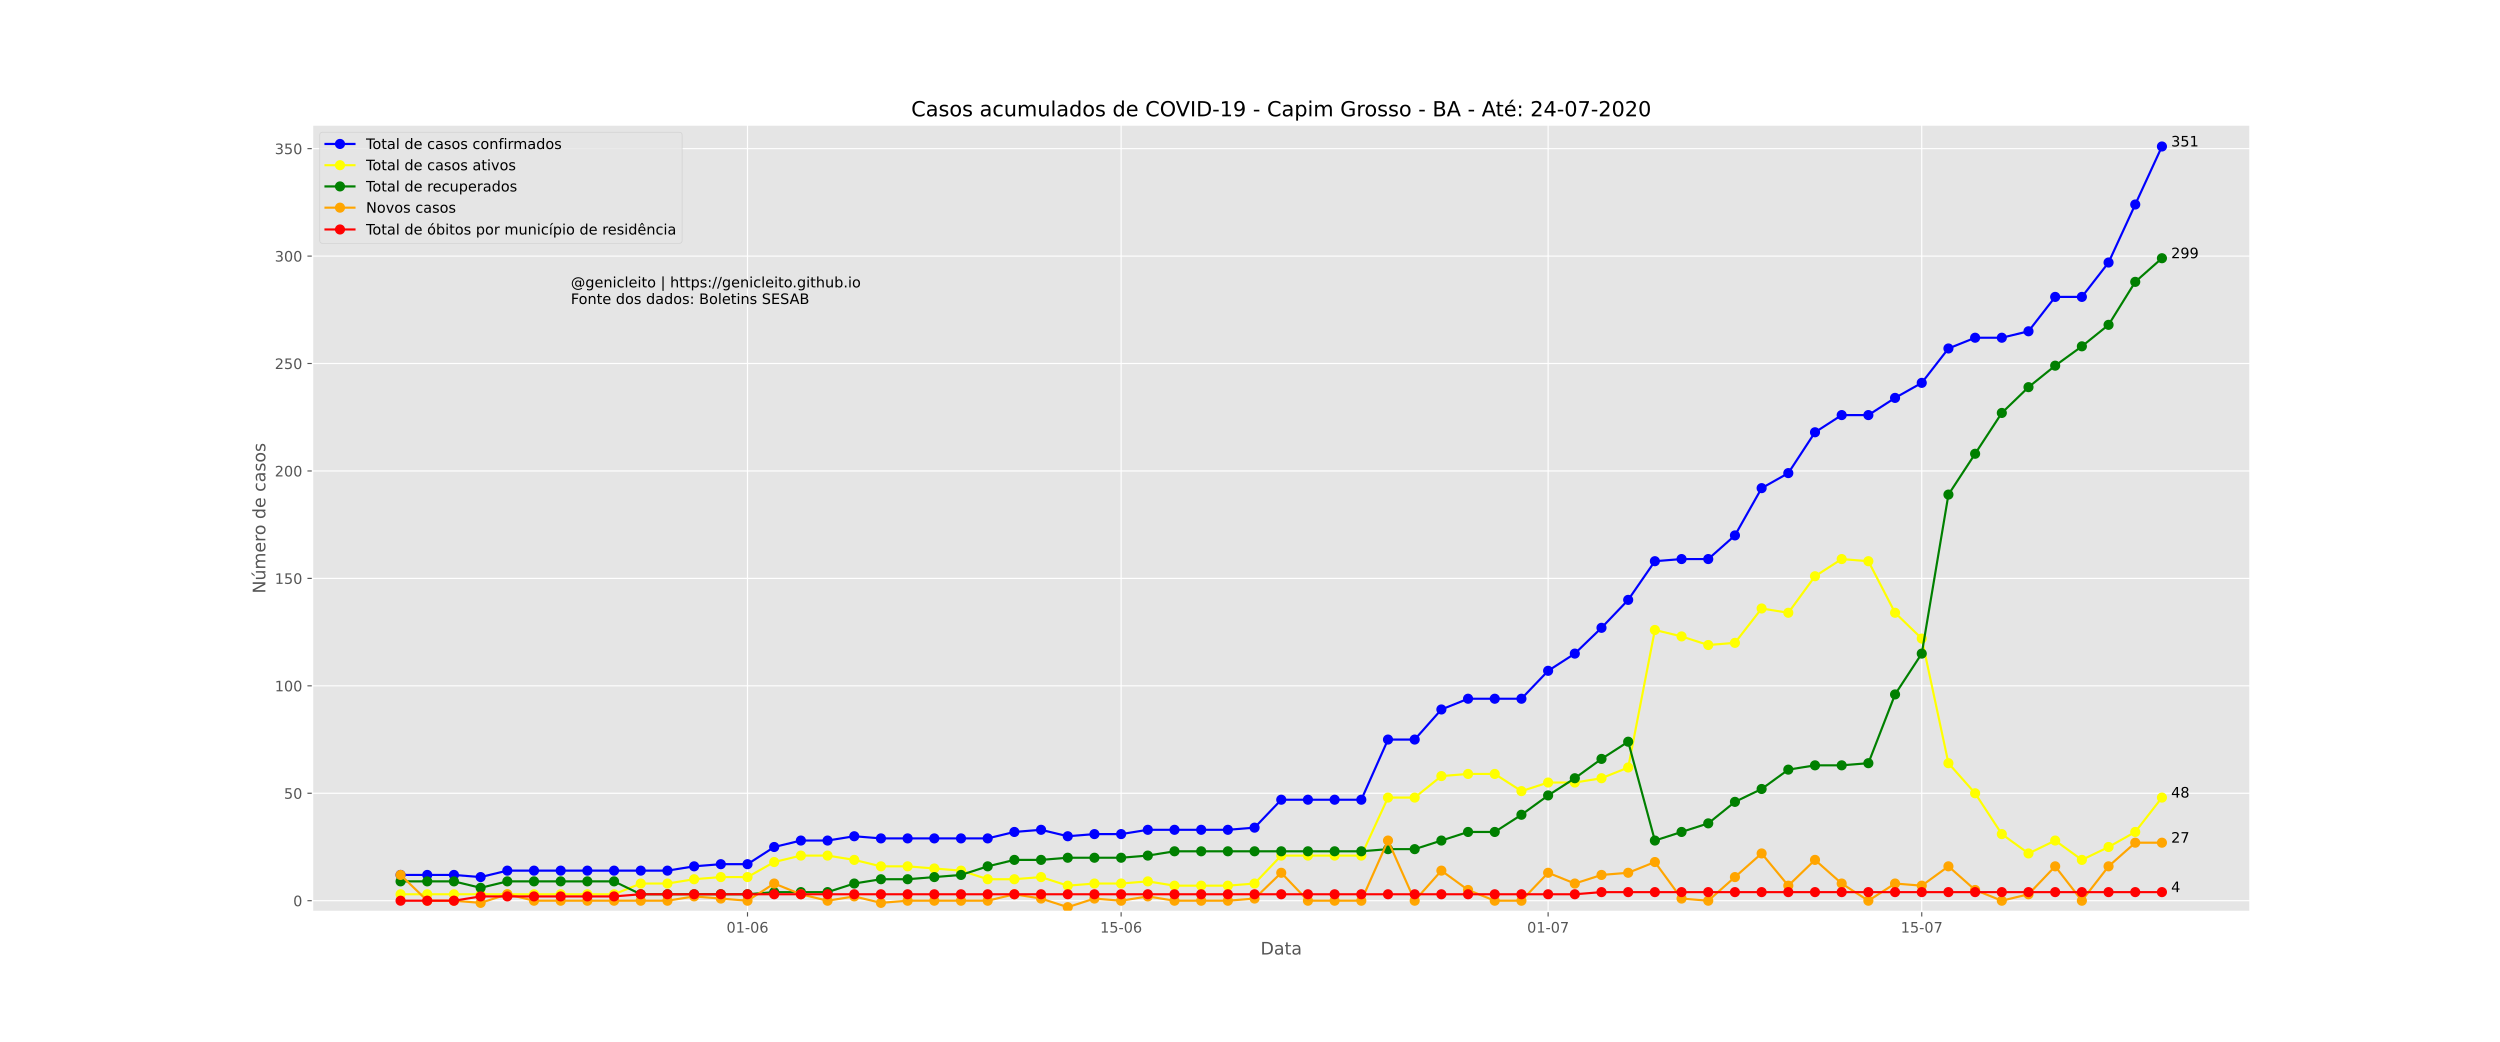 <?xml version="1.0" encoding="utf-8" standalone="no"?>
<!DOCTYPE svg PUBLIC "-//W3C//DTD SVG 1.1//EN"
  "http://www.w3.org/Graphics/SVG/1.1/DTD/svg11.dtd">
<!-- Created with matplotlib (https://matplotlib.org/) -->
<svg height="720pt" version="1.1" viewBox="0 0 1728 720" width="1728pt" xmlns="http://www.w3.org/2000/svg" xmlns:xlink="http://www.w3.org/1999/xlink">
 <defs>
  <style type="text/css">
*{stroke-linecap:butt;stroke-linejoin:round;}
  </style>
 </defs>
 <g id="figure_1">
  <g id="patch_1">
   <path d="M 0 720 
L 1728 720 
L 1728 0 
L 0 0 
z
" style="fill:#ffffff;"/>
  </g>
  <g id="axes_1">
   <g id="patch_2">
    <path d="M 216 630 
L 1555.2 630 
L 1555.2 86.4 
L 216 86.4 
z
" style="fill:#e5e5e5;"/>
   </g>
   <g id="matplotlib.axis_1">
    <g id="xtick_1">
     <g id="line2d_1">
      <path clip-path="url(#p8c622e0d26)" d="M 516.674 630 
L 516.674 86.4 
" style="fill:none;stroke:#ffffff;stroke-linecap:square;stroke-width:0.8;"/>
     </g>
     <g id="line2d_2">
      <defs>
       <path d="M 0 0 
L 0 3.5 
" id="m217bf00953" style="stroke:#555555;stroke-width:0.8;"/>
      </defs>
      <g>
       <use style="fill:#555555;stroke:#555555;stroke-width:0.8;" x="516.674" xlink:href="#m217bf00953" y="630"/>
      </g>
     </g>
     <g id="text_1">
      <!-- 01-06 -->
      <defs>
       <path d="M 31.781 66.406 
Q 24.172 66.406 20.328 58.906 
Q 16.5 51.422 16.5 36.375 
Q 16.5 21.391 20.328 13.891 
Q 24.172 6.391 31.781 6.391 
Q 39.453 6.391 43.281 13.891 
Q 47.125 21.391 47.125 36.375 
Q 47.125 51.422 43.281 58.906 
Q 39.453 66.406 31.781 66.406 
z
M 31.781 74.219 
Q 44.047 74.219 50.516 64.516 
Q 56.984 54.828 56.984 36.375 
Q 56.984 17.969 50.516 8.266 
Q 44.047 -1.422 31.781 -1.422 
Q 19.531 -1.422 13.062 8.266 
Q 6.594 17.969 6.594 36.375 
Q 6.594 54.828 13.062 64.516 
Q 19.531 74.219 31.781 74.219 
z
" id="DejaVuSans-48"/>
       <path d="M 12.406 8.297 
L 28.516 8.297 
L 28.516 63.922 
L 10.984 60.406 
L 10.984 69.391 
L 28.422 72.906 
L 38.281 72.906 
L 38.281 8.297 
L 54.391 8.297 
L 54.391 0 
L 12.406 0 
z
" id="DejaVuSans-49"/>
       <path d="M 4.891 31.391 
L 31.203 31.391 
L 31.203 23.391 
L 4.891 23.391 
z
" id="DejaVuSans-45"/>
       <path d="M 33.016 40.375 
Q 26.375 40.375 22.484 35.828 
Q 18.609 31.297 18.609 23.391 
Q 18.609 15.531 22.484 10.953 
Q 26.375 6.391 33.016 6.391 
Q 39.656 6.391 43.531 10.953 
Q 47.406 15.531 47.406 23.391 
Q 47.406 31.297 43.531 35.828 
Q 39.656 40.375 33.016 40.375 
z
M 52.594 71.297 
L 52.594 62.312 
Q 48.875 64.062 45.094 64.984 
Q 41.312 65.922 37.594 65.922 
Q 27.828 65.922 22.672 59.328 
Q 17.531 52.734 16.797 39.406 
Q 19.672 43.656 24.016 45.922 
Q 28.375 48.188 33.594 48.188 
Q 44.578 48.188 50.953 41.516 
Q 57.328 34.859 57.328 23.391 
Q 57.328 12.156 50.688 5.359 
Q 44.047 -1.422 33.016 -1.422 
Q 20.359 -1.422 13.672 8.266 
Q 6.984 17.969 6.984 36.375 
Q 6.984 53.656 15.188 63.938 
Q 23.391 74.219 37.203 74.219 
Q 40.922 74.219 44.703 73.484 
Q 48.484 72.75 52.594 71.297 
z
" id="DejaVuSans-54"/>
      </defs>
      <g style="fill:#555555;" transform="translate(502.145 644.598)scale(0.1 -0.1)">
       <use xlink:href="#DejaVuSans-48"/>
       <use x="63.623" xlink:href="#DejaVuSans-49"/>
       <use x="127.246" xlink:href="#DejaVuSans-45"/>
       <use x="163.33" xlink:href="#DejaVuSans-48"/>
       <use x="226.953" xlink:href="#DejaVuSans-54"/>
      </g>
     </g>
    </g>
    <g id="xtick_2">
     <g id="line2d_3">
      <path clip-path="url(#p8c622e0d26)" d="M 774.922 630 
L 774.922 86.4 
" style="fill:none;stroke:#ffffff;stroke-linecap:square;stroke-width:0.8;"/>
     </g>
     <g id="line2d_4">
      <g>
       <use style="fill:#555555;stroke:#555555;stroke-width:0.8;" x="774.922" xlink:href="#m217bf00953" y="630"/>
      </g>
     </g>
     <g id="text_2">
      <!-- 15-06 -->
      <defs>
       <path d="M 10.797 72.906 
L 49.516 72.906 
L 49.516 64.594 
L 19.828 64.594 
L 19.828 46.734 
Q 21.969 47.469 24.109 47.828 
Q 26.266 48.188 28.422 48.188 
Q 40.625 48.188 47.75 41.5 
Q 54.891 34.812 54.891 23.391 
Q 54.891 11.625 47.562 5.094 
Q 40.234 -1.422 26.906 -1.422 
Q 22.312 -1.422 17.547 -0.641 
Q 12.797 0.141 7.719 1.703 
L 7.719 11.625 
Q 12.109 9.234 16.797 8.062 
Q 21.484 6.891 26.703 6.891 
Q 35.156 6.891 40.078 11.328 
Q 45.016 15.766 45.016 23.391 
Q 45.016 31 40.078 35.438 
Q 35.156 39.891 26.703 39.891 
Q 22.75 39.891 18.812 39.016 
Q 14.891 38.141 10.797 36.281 
z
" id="DejaVuSans-53"/>
      </defs>
      <g style="fill:#555555;" transform="translate(760.393 644.598)scale(0.1 -0.1)">
       <use xlink:href="#DejaVuSans-49"/>
       <use x="63.623" xlink:href="#DejaVuSans-53"/>
       <use x="127.246" xlink:href="#DejaVuSans-45"/>
       <use x="163.33" xlink:href="#DejaVuSans-48"/>
       <use x="226.953" xlink:href="#DejaVuSans-54"/>
      </g>
     </g>
    </g>
    <g id="xtick_3">
     <g id="line2d_5">
      <path clip-path="url(#p8c622e0d26)" d="M 1070.063 630 
L 1070.063 86.4 
" style="fill:none;stroke:#ffffff;stroke-linecap:square;stroke-width:0.8;"/>
     </g>
     <g id="line2d_6">
      <g>
       <use style="fill:#555555;stroke:#555555;stroke-width:0.8;" x="1070.063" xlink:href="#m217bf00953" y="630"/>
      </g>
     </g>
     <g id="text_3">
      <!-- 01-07 -->
      <defs>
       <path d="M 8.203 72.906 
L 55.078 72.906 
L 55.078 68.703 
L 28.609 0 
L 18.312 0 
L 43.219 64.594 
L 8.203 64.594 
z
" id="DejaVuSans-55"/>
      </defs>
      <g style="fill:#555555;" transform="translate(1055.534 644.598)scale(0.1 -0.1)">
       <use xlink:href="#DejaVuSans-48"/>
       <use x="63.623" xlink:href="#DejaVuSans-49"/>
       <use x="127.246" xlink:href="#DejaVuSans-45"/>
       <use x="163.33" xlink:href="#DejaVuSans-48"/>
       <use x="226.953" xlink:href="#DejaVuSans-55"/>
      </g>
     </g>
    </g>
    <g id="xtick_4">
     <g id="line2d_7">
      <path clip-path="url(#p8c622e0d26)" d="M 1328.311 630 
L 1328.311 86.4 
" style="fill:none;stroke:#ffffff;stroke-linecap:square;stroke-width:0.8;"/>
     </g>
     <g id="line2d_8">
      <g>
       <use style="fill:#555555;stroke:#555555;stroke-width:0.8;" x="1328.311" xlink:href="#m217bf00953" y="630"/>
      </g>
     </g>
     <g id="text_4">
      <!-- 15-07 -->
      <g style="fill:#555555;" transform="translate(1313.782 644.598)scale(0.1 -0.1)">
       <use xlink:href="#DejaVuSans-49"/>
       <use x="63.623" xlink:href="#DejaVuSans-53"/>
       <use x="127.246" xlink:href="#DejaVuSans-45"/>
       <use x="163.33" xlink:href="#DejaVuSans-48"/>
       <use x="226.953" xlink:href="#DejaVuSans-55"/>
      </g>
     </g>
    </g>
    <g id="text_5">
     <!-- Data -->
     <defs>
      <path d="M 19.672 64.797 
L 19.672 8.109 
L 31.594 8.109 
Q 46.688 8.109 53.688 14.938 
Q 60.688 21.781 60.688 36.531 
Q 60.688 51.172 53.688 57.984 
Q 46.688 64.797 31.594 64.797 
z
M 9.812 72.906 
L 30.078 72.906 
Q 51.266 72.906 61.172 64.094 
Q 71.094 55.281 71.094 36.531 
Q 71.094 17.672 61.125 8.828 
Q 51.172 0 30.078 0 
L 9.812 0 
z
" id="DejaVuSans-68"/>
      <path d="M 34.281 27.484 
Q 23.391 27.484 19.188 25 
Q 14.984 22.516 14.984 16.5 
Q 14.984 11.719 18.141 8.906 
Q 21.297 6.109 26.703 6.109 
Q 34.188 6.109 38.703 11.406 
Q 43.219 16.703 43.219 25.484 
L 43.219 27.484 
z
M 52.203 31.203 
L 52.203 0 
L 43.219 0 
L 43.219 8.297 
Q 40.141 3.328 35.547 0.953 
Q 30.953 -1.422 24.312 -1.422 
Q 15.922 -1.422 10.953 3.297 
Q 6 8.016 6 15.922 
Q 6 25.141 12.172 29.828 
Q 18.359 34.516 30.609 34.516 
L 43.219 34.516 
L 43.219 35.406 
Q 43.219 41.609 39.141 45 
Q 35.062 48.391 27.688 48.391 
Q 23 48.391 18.547 47.266 
Q 14.109 46.141 10.016 43.891 
L 10.016 52.203 
Q 14.938 54.109 19.578 55.047 
Q 24.219 56 28.609 56 
Q 40.484 56 46.344 49.844 
Q 52.203 43.703 52.203 31.203 
z
" id="DejaVuSans-97"/>
      <path d="M 18.312 70.219 
L 18.312 54.688 
L 36.812 54.688 
L 36.812 47.703 
L 18.312 47.703 
L 18.312 18.016 
Q 18.312 11.328 20.141 9.422 
Q 21.969 7.516 27.594 7.516 
L 36.812 7.516 
L 36.812 0 
L 27.594 0 
Q 17.188 0 13.234 3.875 
Q 9.281 7.766 9.281 18.016 
L 9.281 47.703 
L 2.688 47.703 
L 2.688 54.688 
L 9.281 54.688 
L 9.281 70.219 
z
" id="DejaVuSans-116"/>
     </defs>
     <g style="fill:#555555;" transform="translate(871.274 659.796)scale(0.12 -0.12)">
      <use xlink:href="#DejaVuSans-68"/>
      <use x="77.002" xlink:href="#DejaVuSans-97"/>
      <use x="138.281" xlink:href="#DejaVuSans-116"/>
      <use x="177.49" xlink:href="#DejaVuSans-97"/>
     </g>
    </g>
   </g>
   <g id="matplotlib.axis_2">
    <g id="ytick_1">
     <g id="line2d_9">
      <path clip-path="url(#p8c622e0d26)" d="M 216 622.574 
L 1555.2 622.574 
" style="fill:none;stroke:#ffffff;stroke-linecap:square;stroke-width:0.8;"/>
     </g>
     <g id="line2d_10">
      <defs>
       <path d="M 0 0 
L -3.5 0 
" id="med41ee79dd" style="stroke:#555555;stroke-width:0.8;"/>
      </defs>
      <g>
       <use style="fill:#555555;stroke:#555555;stroke-width:0.8;" x="216" xlink:href="#med41ee79dd" y="622.574"/>
      </g>
     </g>
     <g id="text_6">
      <!-- 0 -->
      <g style="fill:#555555;" transform="translate(202.637 626.373)scale(0.1 -0.1)">
       <use xlink:href="#DejaVuSans-48"/>
      </g>
     </g>
    </g>
    <g id="ytick_2">
     <g id="line2d_11">
      <path clip-path="url(#p8c622e0d26)" d="M 216 548.311 
L 1555.2 548.311 
" style="fill:none;stroke:#ffffff;stroke-linecap:square;stroke-width:0.8;"/>
     </g>
     <g id="line2d_12">
      <g>
       <use style="fill:#555555;stroke:#555555;stroke-width:0.8;" x="216" xlink:href="#med41ee79dd" y="548.311"/>
      </g>
     </g>
     <g id="text_7">
      <!-- 50 -->
      <g style="fill:#555555;" transform="translate(196.275 552.111)scale(0.1 -0.1)">
       <use xlink:href="#DejaVuSans-53"/>
       <use x="63.623" xlink:href="#DejaVuSans-48"/>
      </g>
     </g>
    </g>
    <g id="ytick_3">
     <g id="line2d_13">
      <path clip-path="url(#p8c622e0d26)" d="M 216 474.049 
L 1555.2 474.049 
" style="fill:none;stroke:#ffffff;stroke-linecap:square;stroke-width:0.8;"/>
     </g>
     <g id="line2d_14">
      <g>
       <use style="fill:#555555;stroke:#555555;stroke-width:0.8;" x="216" xlink:href="#med41ee79dd" y="474.049"/>
      </g>
     </g>
     <g id="text_8">
      <!-- 100 -->
      <g style="fill:#555555;" transform="translate(189.912 477.848)scale(0.1 -0.1)">
       <use xlink:href="#DejaVuSans-49"/>
       <use x="63.623" xlink:href="#DejaVuSans-48"/>
       <use x="127.246" xlink:href="#DejaVuSans-48"/>
      </g>
     </g>
    </g>
    <g id="ytick_4">
     <g id="line2d_15">
      <path clip-path="url(#p8c622e0d26)" d="M 216 399.787 
L 1555.2 399.787 
" style="fill:none;stroke:#ffffff;stroke-linecap:square;stroke-width:0.8;"/>
     </g>
     <g id="line2d_16">
      <g>
       <use style="fill:#555555;stroke:#555555;stroke-width:0.8;" x="216" xlink:href="#med41ee79dd" y="399.787"/>
      </g>
     </g>
     <g id="text_9">
      <!-- 150 -->
      <g style="fill:#555555;" transform="translate(189.912 403.586)scale(0.1 -0.1)">
       <use xlink:href="#DejaVuSans-49"/>
       <use x="63.623" xlink:href="#DejaVuSans-53"/>
       <use x="127.246" xlink:href="#DejaVuSans-48"/>
      </g>
     </g>
    </g>
    <g id="ytick_5">
     <g id="line2d_17">
      <path clip-path="url(#p8c622e0d26)" d="M 216 325.525 
L 1555.2 325.525 
" style="fill:none;stroke:#ffffff;stroke-linecap:square;stroke-width:0.8;"/>
     </g>
     <g id="line2d_18">
      <g>
       <use style="fill:#555555;stroke:#555555;stroke-width:0.8;" x="216" xlink:href="#med41ee79dd" y="325.525"/>
      </g>
     </g>
     <g id="text_10">
      <!-- 200 -->
      <defs>
       <path d="M 19.188 8.297 
L 53.609 8.297 
L 53.609 0 
L 7.328 0 
L 7.328 8.297 
Q 12.938 14.109 22.625 23.891 
Q 32.328 33.688 34.812 36.531 
Q 39.547 41.844 41.422 45.531 
Q 43.312 49.219 43.312 52.781 
Q 43.312 58.594 39.234 62.25 
Q 35.156 65.922 28.609 65.922 
Q 23.969 65.922 18.812 64.312 
Q 13.672 62.703 7.812 59.422 
L 7.812 69.391 
Q 13.766 71.781 18.938 73 
Q 24.125 74.219 28.422 74.219 
Q 39.75 74.219 46.484 68.547 
Q 53.219 62.891 53.219 53.422 
Q 53.219 48.922 51.531 44.891 
Q 49.859 40.875 45.406 35.406 
Q 44.188 33.984 37.641 27.219 
Q 31.109 20.453 19.188 8.297 
z
" id="DejaVuSans-50"/>
      </defs>
      <g style="fill:#555555;" transform="translate(189.912 329.324)scale(0.1 -0.1)">
       <use xlink:href="#DejaVuSans-50"/>
       <use x="63.623" xlink:href="#DejaVuSans-48"/>
       <use x="127.246" xlink:href="#DejaVuSans-48"/>
      </g>
     </g>
    </g>
    <g id="ytick_6">
     <g id="line2d_19">
      <path clip-path="url(#p8c622e0d26)" d="M 216 251.262 
L 1555.2 251.262 
" style="fill:none;stroke:#ffffff;stroke-linecap:square;stroke-width:0.8;"/>
     </g>
     <g id="line2d_20">
      <g>
       <use style="fill:#555555;stroke:#555555;stroke-width:0.8;" x="216" xlink:href="#med41ee79dd" y="251.262"/>
      </g>
     </g>
     <g id="text_11">
      <!-- 250 -->
      <g style="fill:#555555;" transform="translate(189.912 255.062)scale(0.1 -0.1)">
       <use xlink:href="#DejaVuSans-50"/>
       <use x="63.623" xlink:href="#DejaVuSans-53"/>
       <use x="127.246" xlink:href="#DejaVuSans-48"/>
      </g>
     </g>
    </g>
    <g id="ytick_7">
     <g id="line2d_21">
      <path clip-path="url(#p8c622e0d26)" d="M 216 177 
L 1555.2 177 
" style="fill:none;stroke:#ffffff;stroke-linecap:square;stroke-width:0.8;"/>
     </g>
     <g id="line2d_22">
      <g>
       <use style="fill:#555555;stroke:#555555;stroke-width:0.8;" x="216" xlink:href="#med41ee79dd" y="177"/>
      </g>
     </g>
     <g id="text_12">
      <!-- 300 -->
      <defs>
       <path d="M 40.578 39.312 
Q 47.656 37.797 51.625 33 
Q 55.609 28.219 55.609 21.188 
Q 55.609 10.406 48.188 4.484 
Q 40.766 -1.422 27.094 -1.422 
Q 22.516 -1.422 17.656 -0.516 
Q 12.797 0.391 7.625 2.203 
L 7.625 11.719 
Q 11.719 9.328 16.594 8.109 
Q 21.484 6.891 26.812 6.891 
Q 36.078 6.891 40.938 10.547 
Q 45.797 14.203 45.797 21.188 
Q 45.797 27.641 41.281 31.266 
Q 36.766 34.906 28.719 34.906 
L 20.219 34.906 
L 20.219 43.016 
L 29.109 43.016 
Q 36.375 43.016 40.234 45.922 
Q 44.094 48.828 44.094 54.297 
Q 44.094 59.906 40.109 62.906 
Q 36.141 65.922 28.719 65.922 
Q 24.656 65.922 20.016 65.031 
Q 15.375 64.156 9.812 62.312 
L 9.812 71.094 
Q 15.438 72.656 20.344 73.438 
Q 25.25 74.219 29.594 74.219 
Q 40.828 74.219 47.359 69.109 
Q 53.906 64.016 53.906 55.328 
Q 53.906 49.266 50.438 45.094 
Q 46.969 40.922 40.578 39.312 
z
" id="DejaVuSans-51"/>
      </defs>
      <g style="fill:#555555;" transform="translate(189.912 180.799)scale(0.1 -0.1)">
       <use xlink:href="#DejaVuSans-51"/>
       <use x="63.623" xlink:href="#DejaVuSans-48"/>
       <use x="127.246" xlink:href="#DejaVuSans-48"/>
      </g>
     </g>
    </g>
    <g id="ytick_8">
     <g id="line2d_23">
      <path clip-path="url(#p8c622e0d26)" d="M 216 102.738 
L 1555.2 102.738 
" style="fill:none;stroke:#ffffff;stroke-linecap:square;stroke-width:0.8;"/>
     </g>
     <g id="line2d_24">
      <g>
       <use style="fill:#555555;stroke:#555555;stroke-width:0.8;" x="216" xlink:href="#med41ee79dd" y="102.738"/>
      </g>
     </g>
     <g id="text_13">
      <!-- 350 -->
      <g style="fill:#555555;" transform="translate(189.912 106.537)scale(0.1 -0.1)">
       <use xlink:href="#DejaVuSans-51"/>
       <use x="63.623" xlink:href="#DejaVuSans-53"/>
       <use x="127.246" xlink:href="#DejaVuSans-48"/>
      </g>
     </g>
    </g>
    <g id="text_14">
     <!-- Número de casos -->
     <defs>
      <path d="M 9.812 72.906 
L 23.094 72.906 
L 55.422 11.922 
L 55.422 72.906 
L 64.984 72.906 
L 64.984 0 
L 51.703 0 
L 19.391 60.984 
L 19.391 0 
L 9.812 0 
z
" id="DejaVuSans-78"/>
      <path d="M 8.5 21.578 
L 8.5 54.688 
L 17.484 54.688 
L 17.484 21.922 
Q 17.484 14.156 20.5 10.266 
Q 23.531 6.391 29.594 6.391 
Q 36.859 6.391 41.078 11.031 
Q 45.312 15.672 45.312 23.688 
L 45.312 54.688 
L 54.297 54.688 
L 54.297 0 
L 45.312 0 
L 45.312 8.406 
Q 42.047 3.422 37.719 1 
Q 33.406 -1.422 27.688 -1.422 
Q 18.266 -1.422 13.375 4.438 
Q 8.5 10.297 8.5 21.578 
z
M 31.109 56 
z
M 37.781 79.984 
L 47.5 79.984 
L 31.594 61.625 
L 24.109 61.625 
z
" id="DejaVuSans-250"/>
      <path d="M 52 44.188 
Q 55.375 50.25 60.062 53.125 
Q 64.75 56 71.094 56 
Q 79.641 56 84.281 50.016 
Q 88.922 44.047 88.922 33.016 
L 88.922 0 
L 79.891 0 
L 79.891 32.719 
Q 79.891 40.578 77.094 44.375 
Q 74.312 48.188 68.609 48.188 
Q 61.625 48.188 57.562 43.547 
Q 53.516 38.922 53.516 30.906 
L 53.516 0 
L 44.484 0 
L 44.484 32.719 
Q 44.484 40.625 41.703 44.406 
Q 38.922 48.188 33.109 48.188 
Q 26.219 48.188 22.156 43.531 
Q 18.109 38.875 18.109 30.906 
L 18.109 0 
L 9.078 0 
L 9.078 54.688 
L 18.109 54.688 
L 18.109 46.188 
Q 21.188 51.219 25.484 53.609 
Q 29.781 56 35.688 56 
Q 41.656 56 45.828 52.969 
Q 50 49.953 52 44.188 
z
" id="DejaVuSans-109"/>
      <path d="M 56.203 29.594 
L 56.203 25.203 
L 14.891 25.203 
Q 15.484 15.922 20.484 11.062 
Q 25.484 6.203 34.422 6.203 
Q 39.594 6.203 44.453 7.469 
Q 49.312 8.734 54.109 11.281 
L 54.109 2.781 
Q 49.266 0.734 44.188 -0.344 
Q 39.109 -1.422 33.891 -1.422 
Q 20.797 -1.422 13.156 6.188 
Q 5.516 13.812 5.516 26.812 
Q 5.516 40.234 12.766 48.109 
Q 20.016 56 32.328 56 
Q 43.359 56 49.781 48.891 
Q 56.203 41.797 56.203 29.594 
z
M 47.219 32.234 
Q 47.125 39.594 43.094 43.984 
Q 39.062 48.391 32.422 48.391 
Q 24.906 48.391 20.391 44.141 
Q 15.875 39.891 15.188 32.172 
z
" id="DejaVuSans-101"/>
      <path d="M 41.109 46.297 
Q 39.594 47.172 37.812 47.578 
Q 36.031 48 33.891 48 
Q 26.266 48 22.188 43.047 
Q 18.109 38.094 18.109 28.812 
L 18.109 0 
L 9.078 0 
L 9.078 54.688 
L 18.109 54.688 
L 18.109 46.188 
Q 20.953 51.172 25.484 53.578 
Q 30.031 56 36.531 56 
Q 37.453 56 38.578 55.875 
Q 39.703 55.766 41.062 55.516 
z
" id="DejaVuSans-114"/>
      <path d="M 30.609 48.391 
Q 23.391 48.391 19.188 42.75 
Q 14.984 37.109 14.984 27.297 
Q 14.984 17.484 19.156 11.844 
Q 23.344 6.203 30.609 6.203 
Q 37.797 6.203 41.984 11.859 
Q 46.188 17.531 46.188 27.297 
Q 46.188 37.016 41.984 42.703 
Q 37.797 48.391 30.609 48.391 
z
M 30.609 56 
Q 42.328 56 49.016 48.375 
Q 55.719 40.766 55.719 27.297 
Q 55.719 13.875 49.016 6.219 
Q 42.328 -1.422 30.609 -1.422 
Q 18.844 -1.422 12.172 6.219 
Q 5.516 13.875 5.516 27.297 
Q 5.516 40.766 12.172 48.375 
Q 18.844 56 30.609 56 
z
" id="DejaVuSans-111"/>
      <path id="DejaVuSans-32"/>
      <path d="M 45.406 46.391 
L 45.406 75.984 
L 54.391 75.984 
L 54.391 0 
L 45.406 0 
L 45.406 8.203 
Q 42.578 3.328 38.25 0.953 
Q 33.938 -1.422 27.875 -1.422 
Q 17.969 -1.422 11.734 6.484 
Q 5.516 14.406 5.516 27.297 
Q 5.516 40.188 11.734 48.094 
Q 17.969 56 27.875 56 
Q 33.938 56 38.25 53.625 
Q 42.578 51.266 45.406 46.391 
z
M 14.797 27.297 
Q 14.797 17.391 18.875 11.75 
Q 22.953 6.109 30.078 6.109 
Q 37.203 6.109 41.297 11.75 
Q 45.406 17.391 45.406 27.297 
Q 45.406 37.203 41.297 42.844 
Q 37.203 48.484 30.078 48.484 
Q 22.953 48.484 18.875 42.844 
Q 14.797 37.203 14.797 27.297 
z
" id="DejaVuSans-100"/>
      <path d="M 48.781 52.594 
L 48.781 44.188 
Q 44.969 46.297 41.141 47.344 
Q 37.312 48.391 33.406 48.391 
Q 24.656 48.391 19.812 42.844 
Q 14.984 37.312 14.984 27.297 
Q 14.984 17.281 19.812 11.734 
Q 24.656 6.203 33.406 6.203 
Q 37.312 6.203 41.141 7.25 
Q 44.969 8.297 48.781 10.406 
L 48.781 2.094 
Q 45.016 0.344 40.984 -0.531 
Q 36.969 -1.422 32.422 -1.422 
Q 20.062 -1.422 12.781 6.344 
Q 5.516 14.109 5.516 27.297 
Q 5.516 40.672 12.859 48.328 
Q 20.219 56 33.016 56 
Q 37.156 56 41.109 55.141 
Q 45.062 54.297 48.781 52.594 
z
" id="DejaVuSans-99"/>
      <path d="M 44.281 53.078 
L 44.281 44.578 
Q 40.484 46.531 36.375 47.5 
Q 32.281 48.484 27.875 48.484 
Q 21.188 48.484 17.844 46.438 
Q 14.5 44.391 14.5 40.281 
Q 14.5 37.156 16.891 35.375 
Q 19.281 33.594 26.516 31.984 
L 29.594 31.297 
Q 39.156 29.25 43.188 25.516 
Q 47.219 21.781 47.219 15.094 
Q 47.219 7.469 41.188 3.016 
Q 35.156 -1.422 24.609 -1.422 
Q 20.219 -1.422 15.453 -0.562 
Q 10.688 0.297 5.422 2 
L 5.422 11.281 
Q 10.406 8.688 15.234 7.391 
Q 20.062 6.109 24.812 6.109 
Q 31.156 6.109 34.562 8.281 
Q 37.984 10.453 37.984 14.406 
Q 37.984 18.062 35.516 20.016 
Q 33.062 21.969 24.703 23.781 
L 21.578 24.516 
Q 13.234 26.266 9.516 29.906 
Q 5.812 33.547 5.812 39.891 
Q 5.812 47.609 11.281 51.797 
Q 16.75 56 26.812 56 
Q 31.781 56 36.172 55.266 
Q 40.578 54.547 44.281 53.078 
z
" id="DejaVuSans-115"/>
     </defs>
     <g style="fill:#555555;" transform="translate(183.417 410.243)rotate(-90)scale(0.12 -0.12)">
      <use xlink:href="#DejaVuSans-78"/>
      <use x="74.805" xlink:href="#DejaVuSans-250"/>
      <use x="138.184" xlink:href="#DejaVuSans-109"/>
      <use x="235.596" xlink:href="#DejaVuSans-101"/>
      <use x="297.119" xlink:href="#DejaVuSans-114"/>
      <use x="335.982" xlink:href="#DejaVuSans-111"/>
      <use x="397.164" xlink:href="#DejaVuSans-32"/>
      <use x="428.951" xlink:href="#DejaVuSans-100"/>
      <use x="492.428" xlink:href="#DejaVuSans-101"/>
      <use x="553.951" xlink:href="#DejaVuSans-32"/>
      <use x="585.738" xlink:href="#DejaVuSans-99"/>
      <use x="640.719" xlink:href="#DejaVuSans-97"/>
      <use x="701.998" xlink:href="#DejaVuSans-115"/>
      <use x="754.098" xlink:href="#DejaVuSans-111"/>
      <use x="815.279" xlink:href="#DejaVuSans-115"/>
     </g>
    </g>
   </g>
   <g id="line2d_25">
    <path clip-path="url(#p8c622e0d26)" d="M 276.873 604.751 
L 295.319 604.751 
L 313.765 604.751 
L 332.212 606.236 
L 350.658 601.78 
L 369.104 601.78 
L 387.55 601.78 
L 405.997 601.78 
L 424.443 601.78 
L 442.889 601.78 
L 461.336 601.78 
L 479.782 598.81 
L 498.228 597.325 
L 516.674 597.325 
L 535.121 585.443 
L 553.567 580.987 
L 572.013 580.987 
L 590.46 578.016 
L 608.906 579.502 
L 627.352 579.502 
L 645.798 579.502 
L 664.245 579.502 
L 682.691 579.502 
L 701.137 575.046 
L 719.583 573.561 
L 738.03 578.016 
L 756.476 576.531 
L 774.922 576.531 
L 793.369 573.561 
L 811.815 573.561 
L 830.261 573.561 
L 848.707 573.561 
L 867.154 572.075 
L 885.6 552.767 
L 904.046 552.767 
L 922.493 552.767 
L 940.939 552.767 
L 959.385 511.18 
L 977.831 511.18 
L 996.278 490.387 
L 1014.724 482.961 
L 1033.17 482.961 
L 1051.617 482.961 
L 1070.063 463.652 
L 1088.509 451.77 
L 1106.955 433.948 
L 1125.402 414.639 
L 1143.848 387.905 
L 1162.294 386.42 
L 1180.74 386.42 
L 1199.187 370.082 
L 1217.633 337.407 
L 1236.079 327.01 
L 1254.526 298.79 
L 1272.972 286.908 
L 1291.418 286.908 
L 1309.864 275.026 
L 1328.311 264.63 
L 1346.757 240.866 
L 1365.203 233.439 
L 1383.65 233.439 
L 1402.096 228.984 
L 1420.542 205.22 
L 1438.988 205.22 
L 1457.435 181.456 
L 1475.881 141.354 
L 1494.327 101.252 
" style="fill:none;stroke:#0000ff;stroke-linecap:square;stroke-width:1.5;"/>
    <defs>
     <path d="M 0 3 
C 0.796 3 1.559 2.684 2.121 2.121 
C 2.684 1.559 3 0.796 3 0 
C 3 -0.796 2.684 -1.559 2.121 -2.121 
C 1.559 -2.684 0.796 -3 0 -3 
C -0.796 -3 -1.559 -2.684 -2.121 -2.121 
C -2.684 -1.559 -3 -0.796 -3 0 
C -3 0.796 -2.684 1.559 -2.121 2.121 
C -1.559 2.684 -0.796 3 0 3 
z
" id="md181ea7e6c" style="stroke:#0000ff;"/>
    </defs>
    <g clip-path="url(#p8c622e0d26)">
     <use style="fill:#0000ff;stroke:#0000ff;" x="276.873" xlink:href="#md181ea7e6c" y="604.751"/>
     <use style="fill:#0000ff;stroke:#0000ff;" x="295.319" xlink:href="#md181ea7e6c" y="604.751"/>
     <use style="fill:#0000ff;stroke:#0000ff;" x="313.765" xlink:href="#md181ea7e6c" y="604.751"/>
     <use style="fill:#0000ff;stroke:#0000ff;" x="332.212" xlink:href="#md181ea7e6c" y="606.236"/>
     <use style="fill:#0000ff;stroke:#0000ff;" x="350.658" xlink:href="#md181ea7e6c" y="601.78"/>
     <use style="fill:#0000ff;stroke:#0000ff;" x="369.104" xlink:href="#md181ea7e6c" y="601.78"/>
     <use style="fill:#0000ff;stroke:#0000ff;" x="387.55" xlink:href="#md181ea7e6c" y="601.78"/>
     <use style="fill:#0000ff;stroke:#0000ff;" x="405.997" xlink:href="#md181ea7e6c" y="601.78"/>
     <use style="fill:#0000ff;stroke:#0000ff;" x="424.443" xlink:href="#md181ea7e6c" y="601.78"/>
     <use style="fill:#0000ff;stroke:#0000ff;" x="442.889" xlink:href="#md181ea7e6c" y="601.78"/>
     <use style="fill:#0000ff;stroke:#0000ff;" x="461.336" xlink:href="#md181ea7e6c" y="601.78"/>
     <use style="fill:#0000ff;stroke:#0000ff;" x="479.782" xlink:href="#md181ea7e6c" y="598.81"/>
     <use style="fill:#0000ff;stroke:#0000ff;" x="498.228" xlink:href="#md181ea7e6c" y="597.325"/>
     <use style="fill:#0000ff;stroke:#0000ff;" x="516.674" xlink:href="#md181ea7e6c" y="597.325"/>
     <use style="fill:#0000ff;stroke:#0000ff;" x="535.121" xlink:href="#md181ea7e6c" y="585.443"/>
     <use style="fill:#0000ff;stroke:#0000ff;" x="553.567" xlink:href="#md181ea7e6c" y="580.987"/>
     <use style="fill:#0000ff;stroke:#0000ff;" x="572.013" xlink:href="#md181ea7e6c" y="580.987"/>
     <use style="fill:#0000ff;stroke:#0000ff;" x="590.46" xlink:href="#md181ea7e6c" y="578.016"/>
     <use style="fill:#0000ff;stroke:#0000ff;" x="608.906" xlink:href="#md181ea7e6c" y="579.502"/>
     <use style="fill:#0000ff;stroke:#0000ff;" x="627.352" xlink:href="#md181ea7e6c" y="579.502"/>
     <use style="fill:#0000ff;stroke:#0000ff;" x="645.798" xlink:href="#md181ea7e6c" y="579.502"/>
     <use style="fill:#0000ff;stroke:#0000ff;" x="664.245" xlink:href="#md181ea7e6c" y="579.502"/>
     <use style="fill:#0000ff;stroke:#0000ff;" x="682.691" xlink:href="#md181ea7e6c" y="579.502"/>
     <use style="fill:#0000ff;stroke:#0000ff;" x="701.137" xlink:href="#md181ea7e6c" y="575.046"/>
     <use style="fill:#0000ff;stroke:#0000ff;" x="719.583" xlink:href="#md181ea7e6c" y="573.561"/>
     <use style="fill:#0000ff;stroke:#0000ff;" x="738.03" xlink:href="#md181ea7e6c" y="578.016"/>
     <use style="fill:#0000ff;stroke:#0000ff;" x="756.476" xlink:href="#md181ea7e6c" y="576.531"/>
     <use style="fill:#0000ff;stroke:#0000ff;" x="774.922" xlink:href="#md181ea7e6c" y="576.531"/>
     <use style="fill:#0000ff;stroke:#0000ff;" x="793.369" xlink:href="#md181ea7e6c" y="573.561"/>
     <use style="fill:#0000ff;stroke:#0000ff;" x="811.815" xlink:href="#md181ea7e6c" y="573.561"/>
     <use style="fill:#0000ff;stroke:#0000ff;" x="830.261" xlink:href="#md181ea7e6c" y="573.561"/>
     <use style="fill:#0000ff;stroke:#0000ff;" x="848.707" xlink:href="#md181ea7e6c" y="573.561"/>
     <use style="fill:#0000ff;stroke:#0000ff;" x="867.154" xlink:href="#md181ea7e6c" y="572.075"/>
     <use style="fill:#0000ff;stroke:#0000ff;" x="885.6" xlink:href="#md181ea7e6c" y="552.767"/>
     <use style="fill:#0000ff;stroke:#0000ff;" x="904.046" xlink:href="#md181ea7e6c" y="552.767"/>
     <use style="fill:#0000ff;stroke:#0000ff;" x="922.493" xlink:href="#md181ea7e6c" y="552.767"/>
     <use style="fill:#0000ff;stroke:#0000ff;" x="940.939" xlink:href="#md181ea7e6c" y="552.767"/>
     <use style="fill:#0000ff;stroke:#0000ff;" x="959.385" xlink:href="#md181ea7e6c" y="511.18"/>
     <use style="fill:#0000ff;stroke:#0000ff;" x="977.831" xlink:href="#md181ea7e6c" y="511.18"/>
     <use style="fill:#0000ff;stroke:#0000ff;" x="996.278" xlink:href="#md181ea7e6c" y="490.387"/>
     <use style="fill:#0000ff;stroke:#0000ff;" x="1014.724" xlink:href="#md181ea7e6c" y="482.961"/>
     <use style="fill:#0000ff;stroke:#0000ff;" x="1033.17" xlink:href="#md181ea7e6c" y="482.961"/>
     <use style="fill:#0000ff;stroke:#0000ff;" x="1051.617" xlink:href="#md181ea7e6c" y="482.961"/>
     <use style="fill:#0000ff;stroke:#0000ff;" x="1070.063" xlink:href="#md181ea7e6c" y="463.652"/>
     <use style="fill:#0000ff;stroke:#0000ff;" x="1088.509" xlink:href="#md181ea7e6c" y="451.77"/>
     <use style="fill:#0000ff;stroke:#0000ff;" x="1106.955" xlink:href="#md181ea7e6c" y="433.948"/>
     <use style="fill:#0000ff;stroke:#0000ff;" x="1125.402" xlink:href="#md181ea7e6c" y="414.639"/>
     <use style="fill:#0000ff;stroke:#0000ff;" x="1143.848" xlink:href="#md181ea7e6c" y="387.905"/>
     <use style="fill:#0000ff;stroke:#0000ff;" x="1162.294" xlink:href="#md181ea7e6c" y="386.42"/>
     <use style="fill:#0000ff;stroke:#0000ff;" x="1180.74" xlink:href="#md181ea7e6c" y="386.42"/>
     <use style="fill:#0000ff;stroke:#0000ff;" x="1199.187" xlink:href="#md181ea7e6c" y="370.082"/>
     <use style="fill:#0000ff;stroke:#0000ff;" x="1217.633" xlink:href="#md181ea7e6c" y="337.407"/>
     <use style="fill:#0000ff;stroke:#0000ff;" x="1236.079" xlink:href="#md181ea7e6c" y="327.01"/>
     <use style="fill:#0000ff;stroke:#0000ff;" x="1254.526" xlink:href="#md181ea7e6c" y="298.79"/>
     <use style="fill:#0000ff;stroke:#0000ff;" x="1272.972" xlink:href="#md181ea7e6c" y="286.908"/>
     <use style="fill:#0000ff;stroke:#0000ff;" x="1291.418" xlink:href="#md181ea7e6c" y="286.908"/>
     <use style="fill:#0000ff;stroke:#0000ff;" x="1309.864" xlink:href="#md181ea7e6c" y="275.026"/>
     <use style="fill:#0000ff;stroke:#0000ff;" x="1328.311" xlink:href="#md181ea7e6c" y="264.63"/>
     <use style="fill:#0000ff;stroke:#0000ff;" x="1346.757" xlink:href="#md181ea7e6c" y="240.866"/>
     <use style="fill:#0000ff;stroke:#0000ff;" x="1365.203" xlink:href="#md181ea7e6c" y="233.439"/>
     <use style="fill:#0000ff;stroke:#0000ff;" x="1383.65" xlink:href="#md181ea7e6c" y="233.439"/>
     <use style="fill:#0000ff;stroke:#0000ff;" x="1402.096" xlink:href="#md181ea7e6c" y="228.984"/>
     <use style="fill:#0000ff;stroke:#0000ff;" x="1420.542" xlink:href="#md181ea7e6c" y="205.22"/>
     <use style="fill:#0000ff;stroke:#0000ff;" x="1438.988" xlink:href="#md181ea7e6c" y="205.22"/>
     <use style="fill:#0000ff;stroke:#0000ff;" x="1457.435" xlink:href="#md181ea7e6c" y="181.456"/>
     <use style="fill:#0000ff;stroke:#0000ff;" x="1475.881" xlink:href="#md181ea7e6c" y="141.354"/>
     <use style="fill:#0000ff;stroke:#0000ff;" x="1494.327" xlink:href="#md181ea7e6c" y="101.252"/>
    </g>
   </g>
   <g id="line2d_26">
    <path clip-path="url(#p8c622e0d26)" d="M 276.873 618.118 
L 295.319 618.118 
L 313.765 618.118 
L 332.212 618.118 
L 350.658 618.118 
L 369.104 618.118 
L 387.55 618.118 
L 405.997 618.118 
L 424.443 618.118 
L 442.889 610.692 
L 461.336 610.692 
L 479.782 607.721 
L 498.228 606.236 
L 516.674 606.236 
L 535.121 595.839 
L 553.567 591.384 
L 572.013 591.384 
L 590.46 594.354 
L 608.906 598.81 
L 627.352 598.81 
L 645.798 600.295 
L 664.245 601.78 
L 682.691 607.721 
L 701.137 607.721 
L 719.583 606.236 
L 738.03 612.177 
L 756.476 610.692 
L 774.922 610.692 
L 793.369 609.207 
L 811.815 612.177 
L 830.261 612.177 
L 848.707 612.177 
L 867.154 610.692 
L 885.6 591.384 
L 904.046 591.384 
L 922.493 591.384 
L 940.939 591.384 
L 959.385 551.282 
L 977.831 551.282 
L 996.278 536.43 
L 1014.724 534.944 
L 1033.17 534.944 
L 1051.617 546.826 
L 1070.063 540.885 
L 1088.509 540.885 
L 1106.955 537.915 
L 1125.402 530.489 
L 1143.848 435.433 
L 1162.294 439.889 
L 1180.74 445.83 
L 1199.187 444.344 
L 1217.633 420.58 
L 1236.079 423.551 
L 1254.526 398.302 
L 1272.972 386.42 
L 1291.418 387.905 
L 1309.864 423.551 
L 1328.311 441.374 
L 1346.757 527.518 
L 1365.203 548.311 
L 1383.65 576.531 
L 1402.096 589.898 
L 1420.542 580.987 
L 1438.988 594.354 
L 1457.435 585.443 
L 1475.881 575.046 
L 1494.327 551.282 
" style="fill:none;stroke:#ffff00;stroke-linecap:square;stroke-width:1.5;"/>
    <defs>
     <path d="M 0 3 
C 0.796 3 1.559 2.684 2.121 2.121 
C 2.684 1.559 3 0.796 3 0 
C 3 -0.796 2.684 -1.559 2.121 -2.121 
C 1.559 -2.684 0.796 -3 0 -3 
C -0.796 -3 -1.559 -2.684 -2.121 -2.121 
C -2.684 -1.559 -3 -0.796 -3 0 
C -3 0.796 -2.684 1.559 -2.121 2.121 
C -1.559 2.684 -0.796 3 0 3 
z
" id="m2d75730bc7" style="stroke:#ffff00;"/>
    </defs>
    <g clip-path="url(#p8c622e0d26)">
     <use style="fill:#ffff00;stroke:#ffff00;" x="276.873" xlink:href="#m2d75730bc7" y="618.118"/>
     <use style="fill:#ffff00;stroke:#ffff00;" x="295.319" xlink:href="#m2d75730bc7" y="618.118"/>
     <use style="fill:#ffff00;stroke:#ffff00;" x="313.765" xlink:href="#m2d75730bc7" y="618.118"/>
     <use style="fill:#ffff00;stroke:#ffff00;" x="332.212" xlink:href="#m2d75730bc7" y="618.118"/>
     <use style="fill:#ffff00;stroke:#ffff00;" x="350.658" xlink:href="#m2d75730bc7" y="618.118"/>
     <use style="fill:#ffff00;stroke:#ffff00;" x="369.104" xlink:href="#m2d75730bc7" y="618.118"/>
     <use style="fill:#ffff00;stroke:#ffff00;" x="387.55" xlink:href="#m2d75730bc7" y="618.118"/>
     <use style="fill:#ffff00;stroke:#ffff00;" x="405.997" xlink:href="#m2d75730bc7" y="618.118"/>
     <use style="fill:#ffff00;stroke:#ffff00;" x="424.443" xlink:href="#m2d75730bc7" y="618.118"/>
     <use style="fill:#ffff00;stroke:#ffff00;" x="442.889" xlink:href="#m2d75730bc7" y="610.692"/>
     <use style="fill:#ffff00;stroke:#ffff00;" x="461.336" xlink:href="#m2d75730bc7" y="610.692"/>
     <use style="fill:#ffff00;stroke:#ffff00;" x="479.782" xlink:href="#m2d75730bc7" y="607.721"/>
     <use style="fill:#ffff00;stroke:#ffff00;" x="498.228" xlink:href="#m2d75730bc7" y="606.236"/>
     <use style="fill:#ffff00;stroke:#ffff00;" x="516.674" xlink:href="#m2d75730bc7" y="606.236"/>
     <use style="fill:#ffff00;stroke:#ffff00;" x="535.121" xlink:href="#m2d75730bc7" y="595.839"/>
     <use style="fill:#ffff00;stroke:#ffff00;" x="553.567" xlink:href="#m2d75730bc7" y="591.384"/>
     <use style="fill:#ffff00;stroke:#ffff00;" x="572.013" xlink:href="#m2d75730bc7" y="591.384"/>
     <use style="fill:#ffff00;stroke:#ffff00;" x="590.46" xlink:href="#m2d75730bc7" y="594.354"/>
     <use style="fill:#ffff00;stroke:#ffff00;" x="608.906" xlink:href="#m2d75730bc7" y="598.81"/>
     <use style="fill:#ffff00;stroke:#ffff00;" x="627.352" xlink:href="#m2d75730bc7" y="598.81"/>
     <use style="fill:#ffff00;stroke:#ffff00;" x="645.798" xlink:href="#m2d75730bc7" y="600.295"/>
     <use style="fill:#ffff00;stroke:#ffff00;" x="664.245" xlink:href="#m2d75730bc7" y="601.78"/>
     <use style="fill:#ffff00;stroke:#ffff00;" x="682.691" xlink:href="#m2d75730bc7" y="607.721"/>
     <use style="fill:#ffff00;stroke:#ffff00;" x="701.137" xlink:href="#m2d75730bc7" y="607.721"/>
     <use style="fill:#ffff00;stroke:#ffff00;" x="719.583" xlink:href="#m2d75730bc7" y="606.236"/>
     <use style="fill:#ffff00;stroke:#ffff00;" x="738.03" xlink:href="#m2d75730bc7" y="612.177"/>
     <use style="fill:#ffff00;stroke:#ffff00;" x="756.476" xlink:href="#m2d75730bc7" y="610.692"/>
     <use style="fill:#ffff00;stroke:#ffff00;" x="774.922" xlink:href="#m2d75730bc7" y="610.692"/>
     <use style="fill:#ffff00;stroke:#ffff00;" x="793.369" xlink:href="#m2d75730bc7" y="609.207"/>
     <use style="fill:#ffff00;stroke:#ffff00;" x="811.815" xlink:href="#m2d75730bc7" y="612.177"/>
     <use style="fill:#ffff00;stroke:#ffff00;" x="830.261" xlink:href="#m2d75730bc7" y="612.177"/>
     <use style="fill:#ffff00;stroke:#ffff00;" x="848.707" xlink:href="#m2d75730bc7" y="612.177"/>
     <use style="fill:#ffff00;stroke:#ffff00;" x="867.154" xlink:href="#m2d75730bc7" y="610.692"/>
     <use style="fill:#ffff00;stroke:#ffff00;" x="885.6" xlink:href="#m2d75730bc7" y="591.384"/>
     <use style="fill:#ffff00;stroke:#ffff00;" x="904.046" xlink:href="#m2d75730bc7" y="591.384"/>
     <use style="fill:#ffff00;stroke:#ffff00;" x="922.493" xlink:href="#m2d75730bc7" y="591.384"/>
     <use style="fill:#ffff00;stroke:#ffff00;" x="940.939" xlink:href="#m2d75730bc7" y="591.384"/>
     <use style="fill:#ffff00;stroke:#ffff00;" x="959.385" xlink:href="#m2d75730bc7" y="551.282"/>
     <use style="fill:#ffff00;stroke:#ffff00;" x="977.831" xlink:href="#m2d75730bc7" y="551.282"/>
     <use style="fill:#ffff00;stroke:#ffff00;" x="996.278" xlink:href="#m2d75730bc7" y="536.43"/>
     <use style="fill:#ffff00;stroke:#ffff00;" x="1014.724" xlink:href="#m2d75730bc7" y="534.944"/>
     <use style="fill:#ffff00;stroke:#ffff00;" x="1033.17" xlink:href="#m2d75730bc7" y="534.944"/>
     <use style="fill:#ffff00;stroke:#ffff00;" x="1051.617" xlink:href="#m2d75730bc7" y="546.826"/>
     <use style="fill:#ffff00;stroke:#ffff00;" x="1070.063" xlink:href="#m2d75730bc7" y="540.885"/>
     <use style="fill:#ffff00;stroke:#ffff00;" x="1088.509" xlink:href="#m2d75730bc7" y="540.885"/>
     <use style="fill:#ffff00;stroke:#ffff00;" x="1106.955" xlink:href="#m2d75730bc7" y="537.915"/>
     <use style="fill:#ffff00;stroke:#ffff00;" x="1125.402" xlink:href="#m2d75730bc7" y="530.489"/>
     <use style="fill:#ffff00;stroke:#ffff00;" x="1143.848" xlink:href="#m2d75730bc7" y="435.433"/>
     <use style="fill:#ffff00;stroke:#ffff00;" x="1162.294" xlink:href="#m2d75730bc7" y="439.889"/>
     <use style="fill:#ffff00;stroke:#ffff00;" x="1180.74" xlink:href="#m2d75730bc7" y="445.83"/>
     <use style="fill:#ffff00;stroke:#ffff00;" x="1199.187" xlink:href="#m2d75730bc7" y="444.344"/>
     <use style="fill:#ffff00;stroke:#ffff00;" x="1217.633" xlink:href="#m2d75730bc7" y="420.58"/>
     <use style="fill:#ffff00;stroke:#ffff00;" x="1236.079" xlink:href="#m2d75730bc7" y="423.551"/>
     <use style="fill:#ffff00;stroke:#ffff00;" x="1254.526" xlink:href="#m2d75730bc7" y="398.302"/>
     <use style="fill:#ffff00;stroke:#ffff00;" x="1272.972" xlink:href="#m2d75730bc7" y="386.42"/>
     <use style="fill:#ffff00;stroke:#ffff00;" x="1291.418" xlink:href="#m2d75730bc7" y="387.905"/>
     <use style="fill:#ffff00;stroke:#ffff00;" x="1309.864" xlink:href="#m2d75730bc7" y="423.551"/>
     <use style="fill:#ffff00;stroke:#ffff00;" x="1328.311" xlink:href="#m2d75730bc7" y="441.374"/>
     <use style="fill:#ffff00;stroke:#ffff00;" x="1346.757" xlink:href="#m2d75730bc7" y="527.518"/>
     <use style="fill:#ffff00;stroke:#ffff00;" x="1365.203" xlink:href="#m2d75730bc7" y="548.311"/>
     <use style="fill:#ffff00;stroke:#ffff00;" x="1383.65" xlink:href="#m2d75730bc7" y="576.531"/>
     <use style="fill:#ffff00;stroke:#ffff00;" x="1402.096" xlink:href="#m2d75730bc7" y="589.898"/>
     <use style="fill:#ffff00;stroke:#ffff00;" x="1420.542" xlink:href="#m2d75730bc7" y="580.987"/>
     <use style="fill:#ffff00;stroke:#ffff00;" x="1438.988" xlink:href="#m2d75730bc7" y="594.354"/>
     <use style="fill:#ffff00;stroke:#ffff00;" x="1457.435" xlink:href="#m2d75730bc7" y="585.443"/>
     <use style="fill:#ffff00;stroke:#ffff00;" x="1475.881" xlink:href="#m2d75730bc7" y="575.046"/>
     <use style="fill:#ffff00;stroke:#ffff00;" x="1494.327" xlink:href="#m2d75730bc7" y="551.282"/>
    </g>
   </g>
   <g id="line2d_27">
    <path clip-path="url(#p8c622e0d26)" d="M 276.873 609.207 
L 295.319 609.207 
L 313.765 609.207 
L 332.212 613.662 
L 350.658 609.207 
L 369.104 609.207 
L 387.55 609.207 
L 405.997 609.207 
L 424.443 609.207 
L 442.889 618.118 
L 461.336 618.118 
L 479.782 618.118 
L 498.228 618.118 
L 516.674 618.118 
L 535.121 616.633 
L 553.567 616.633 
L 572.013 616.633 
L 590.46 610.692 
L 608.906 607.721 
L 627.352 607.721 
L 645.798 606.236 
L 664.245 604.751 
L 682.691 598.81 
L 701.137 594.354 
L 719.583 594.354 
L 738.03 592.869 
L 756.476 592.869 
L 774.922 592.869 
L 793.369 591.384 
L 811.815 588.413 
L 830.261 588.413 
L 848.707 588.413 
L 867.154 588.413 
L 885.6 588.413 
L 904.046 588.413 
L 922.493 588.413 
L 940.939 588.413 
L 959.385 586.928 
L 977.831 586.928 
L 996.278 580.987 
L 1014.724 575.046 
L 1033.17 575.046 
L 1051.617 563.164 
L 1070.063 549.797 
L 1088.509 537.915 
L 1106.955 524.548 
L 1125.402 512.666 
L 1143.848 580.987 
L 1162.294 575.046 
L 1180.74 569.105 
L 1199.187 554.252 
L 1217.633 545.341 
L 1236.079 531.974 
L 1254.526 529.003 
L 1272.972 529.003 
L 1291.418 527.518 
L 1309.864 479.99 
L 1328.311 451.77 
L 1346.757 341.862 
L 1365.203 313.643 
L 1383.65 285.423 
L 1402.096 267.6 
L 1420.542 252.748 
L 1438.988 239.38 
L 1457.435 224.528 
L 1475.881 194.823 
L 1494.327 178.485 
" style="fill:none;stroke:#008000;stroke-linecap:square;stroke-width:1.5;"/>
    <defs>
     <path d="M 0 3 
C 0.796 3 1.559 2.684 2.121 2.121 
C 2.684 1.559 3 0.796 3 0 
C 3 -0.796 2.684 -1.559 2.121 -2.121 
C 1.559 -2.684 0.796 -3 0 -3 
C -0.796 -3 -1.559 -2.684 -2.121 -2.121 
C -2.684 -1.559 -3 -0.796 -3 0 
C -3 0.796 -2.684 1.559 -2.121 2.121 
C -1.559 2.684 -0.796 3 0 3 
z
" id="m430d1a5020" style="stroke:#008000;"/>
    </defs>
    <g clip-path="url(#p8c622e0d26)">
     <use style="fill:#008000;stroke:#008000;" x="276.873" xlink:href="#m430d1a5020" y="609.207"/>
     <use style="fill:#008000;stroke:#008000;" x="295.319" xlink:href="#m430d1a5020" y="609.207"/>
     <use style="fill:#008000;stroke:#008000;" x="313.765" xlink:href="#m430d1a5020" y="609.207"/>
     <use style="fill:#008000;stroke:#008000;" x="332.212" xlink:href="#m430d1a5020" y="613.662"/>
     <use style="fill:#008000;stroke:#008000;" x="350.658" xlink:href="#m430d1a5020" y="609.207"/>
     <use style="fill:#008000;stroke:#008000;" x="369.104" xlink:href="#m430d1a5020" y="609.207"/>
     <use style="fill:#008000;stroke:#008000;" x="387.55" xlink:href="#m430d1a5020" y="609.207"/>
     <use style="fill:#008000;stroke:#008000;" x="405.997" xlink:href="#m430d1a5020" y="609.207"/>
     <use style="fill:#008000;stroke:#008000;" x="424.443" xlink:href="#m430d1a5020" y="609.207"/>
     <use style="fill:#008000;stroke:#008000;" x="442.889" xlink:href="#m430d1a5020" y="618.118"/>
     <use style="fill:#008000;stroke:#008000;" x="461.336" xlink:href="#m430d1a5020" y="618.118"/>
     <use style="fill:#008000;stroke:#008000;" x="479.782" xlink:href="#m430d1a5020" y="618.118"/>
     <use style="fill:#008000;stroke:#008000;" x="498.228" xlink:href="#m430d1a5020" y="618.118"/>
     <use style="fill:#008000;stroke:#008000;" x="516.674" xlink:href="#m430d1a5020" y="618.118"/>
     <use style="fill:#008000;stroke:#008000;" x="535.121" xlink:href="#m430d1a5020" y="616.633"/>
     <use style="fill:#008000;stroke:#008000;" x="553.567" xlink:href="#m430d1a5020" y="616.633"/>
     <use style="fill:#008000;stroke:#008000;" x="572.013" xlink:href="#m430d1a5020" y="616.633"/>
     <use style="fill:#008000;stroke:#008000;" x="590.46" xlink:href="#m430d1a5020" y="610.692"/>
     <use style="fill:#008000;stroke:#008000;" x="608.906" xlink:href="#m430d1a5020" y="607.721"/>
     <use style="fill:#008000;stroke:#008000;" x="627.352" xlink:href="#m430d1a5020" y="607.721"/>
     <use style="fill:#008000;stroke:#008000;" x="645.798" xlink:href="#m430d1a5020" y="606.236"/>
     <use style="fill:#008000;stroke:#008000;" x="664.245" xlink:href="#m430d1a5020" y="604.751"/>
     <use style="fill:#008000;stroke:#008000;" x="682.691" xlink:href="#m430d1a5020" y="598.81"/>
     <use style="fill:#008000;stroke:#008000;" x="701.137" xlink:href="#m430d1a5020" y="594.354"/>
     <use style="fill:#008000;stroke:#008000;" x="719.583" xlink:href="#m430d1a5020" y="594.354"/>
     <use style="fill:#008000;stroke:#008000;" x="738.03" xlink:href="#m430d1a5020" y="592.869"/>
     <use style="fill:#008000;stroke:#008000;" x="756.476" xlink:href="#m430d1a5020" y="592.869"/>
     <use style="fill:#008000;stroke:#008000;" x="774.922" xlink:href="#m430d1a5020" y="592.869"/>
     <use style="fill:#008000;stroke:#008000;" x="793.369" xlink:href="#m430d1a5020" y="591.384"/>
     <use style="fill:#008000;stroke:#008000;" x="811.815" xlink:href="#m430d1a5020" y="588.413"/>
     <use style="fill:#008000;stroke:#008000;" x="830.261" xlink:href="#m430d1a5020" y="588.413"/>
     <use style="fill:#008000;stroke:#008000;" x="848.707" xlink:href="#m430d1a5020" y="588.413"/>
     <use style="fill:#008000;stroke:#008000;" x="867.154" xlink:href="#m430d1a5020" y="588.413"/>
     <use style="fill:#008000;stroke:#008000;" x="885.6" xlink:href="#m430d1a5020" y="588.413"/>
     <use style="fill:#008000;stroke:#008000;" x="904.046" xlink:href="#m430d1a5020" y="588.413"/>
     <use style="fill:#008000;stroke:#008000;" x="922.493" xlink:href="#m430d1a5020" y="588.413"/>
     <use style="fill:#008000;stroke:#008000;" x="940.939" xlink:href="#m430d1a5020" y="588.413"/>
     <use style="fill:#008000;stroke:#008000;" x="959.385" xlink:href="#m430d1a5020" y="586.928"/>
     <use style="fill:#008000;stroke:#008000;" x="977.831" xlink:href="#m430d1a5020" y="586.928"/>
     <use style="fill:#008000;stroke:#008000;" x="996.278" xlink:href="#m430d1a5020" y="580.987"/>
     <use style="fill:#008000;stroke:#008000;" x="1014.724" xlink:href="#m430d1a5020" y="575.046"/>
     <use style="fill:#008000;stroke:#008000;" x="1033.17" xlink:href="#m430d1a5020" y="575.046"/>
     <use style="fill:#008000;stroke:#008000;" x="1051.617" xlink:href="#m430d1a5020" y="563.164"/>
     <use style="fill:#008000;stroke:#008000;" x="1070.063" xlink:href="#m430d1a5020" y="549.797"/>
     <use style="fill:#008000;stroke:#008000;" x="1088.509" xlink:href="#m430d1a5020" y="537.915"/>
     <use style="fill:#008000;stroke:#008000;" x="1106.955" xlink:href="#m430d1a5020" y="524.548"/>
     <use style="fill:#008000;stroke:#008000;" x="1125.402" xlink:href="#m430d1a5020" y="512.666"/>
     <use style="fill:#008000;stroke:#008000;" x="1143.848" xlink:href="#m430d1a5020" y="580.987"/>
     <use style="fill:#008000;stroke:#008000;" x="1162.294" xlink:href="#m430d1a5020" y="575.046"/>
     <use style="fill:#008000;stroke:#008000;" x="1180.74" xlink:href="#m430d1a5020" y="569.105"/>
     <use style="fill:#008000;stroke:#008000;" x="1199.187" xlink:href="#m430d1a5020" y="554.252"/>
     <use style="fill:#008000;stroke:#008000;" x="1217.633" xlink:href="#m430d1a5020" y="545.341"/>
     <use style="fill:#008000;stroke:#008000;" x="1236.079" xlink:href="#m430d1a5020" y="531.974"/>
     <use style="fill:#008000;stroke:#008000;" x="1254.526" xlink:href="#m430d1a5020" y="529.003"/>
     <use style="fill:#008000;stroke:#008000;" x="1272.972" xlink:href="#m430d1a5020" y="529.003"/>
     <use style="fill:#008000;stroke:#008000;" x="1291.418" xlink:href="#m430d1a5020" y="527.518"/>
     <use style="fill:#008000;stroke:#008000;" x="1309.864" xlink:href="#m430d1a5020" y="479.99"/>
     <use style="fill:#008000;stroke:#008000;" x="1328.311" xlink:href="#m430d1a5020" y="451.77"/>
     <use style="fill:#008000;stroke:#008000;" x="1346.757" xlink:href="#m430d1a5020" y="341.862"/>
     <use style="fill:#008000;stroke:#008000;" x="1365.203" xlink:href="#m430d1a5020" y="313.643"/>
     <use style="fill:#008000;stroke:#008000;" x="1383.65" xlink:href="#m430d1a5020" y="285.423"/>
     <use style="fill:#008000;stroke:#008000;" x="1402.096" xlink:href="#m430d1a5020" y="267.6"/>
     <use style="fill:#008000;stroke:#008000;" x="1420.542" xlink:href="#m430d1a5020" y="252.748"/>
     <use style="fill:#008000;stroke:#008000;" x="1438.988" xlink:href="#m430d1a5020" y="239.38"/>
     <use style="fill:#008000;stroke:#008000;" x="1457.435" xlink:href="#m430d1a5020" y="224.528"/>
     <use style="fill:#008000;stroke:#008000;" x="1475.881" xlink:href="#m430d1a5020" y="194.823"/>
     <use style="fill:#008000;stroke:#008000;" x="1494.327" xlink:href="#m430d1a5020" y="178.485"/>
    </g>
   </g>
   <g id="line2d_28">
    <path clip-path="url(#p8c622e0d26)" d="M 276.873 604.751 
L 295.319 622.574 
L 313.765 622.574 
L 332.212 624.059 
L 350.658 618.118 
L 369.104 622.574 
L 387.55 622.574 
L 405.997 622.574 
L 424.443 622.574 
L 442.889 622.574 
L 461.336 622.574 
L 479.782 619.603 
L 498.228 621.089 
L 516.674 622.574 
L 535.121 610.692 
L 553.567 618.118 
L 572.013 622.574 
L 590.46 619.603 
L 608.906 624.059 
L 627.352 622.574 
L 645.798 622.574 
L 664.245 622.574 
L 682.691 622.574 
L 701.137 618.118 
L 719.583 621.089 
L 738.03 627.03 
L 756.476 621.089 
L 774.922 622.574 
L 793.369 619.603 
L 811.815 622.574 
L 830.261 622.574 
L 848.707 622.574 
L 867.154 621.089 
L 885.6 603.266 
L 904.046 622.574 
L 922.493 622.574 
L 940.939 622.574 
L 959.385 580.987 
L 977.831 622.574 
L 996.278 601.78 
L 1014.724 615.148 
L 1033.17 622.574 
L 1051.617 622.574 
L 1070.063 603.266 
L 1088.509 610.692 
L 1106.955 604.751 
L 1125.402 603.266 
L 1143.848 595.839 
L 1162.294 621.089 
L 1180.74 622.574 
L 1199.187 606.236 
L 1217.633 589.898 
L 1236.079 612.177 
L 1254.526 594.354 
L 1272.972 610.692 
L 1291.418 622.574 
L 1309.864 610.692 
L 1328.311 612.177 
L 1346.757 598.81 
L 1365.203 615.148 
L 1383.65 622.574 
L 1402.096 618.118 
L 1420.542 598.81 
L 1438.988 622.574 
L 1457.435 598.81 
L 1475.881 582.472 
L 1494.327 582.472 
" style="fill:none;stroke:#ffa500;stroke-linecap:square;stroke-width:1.5;"/>
    <defs>
     <path d="M 0 3 
C 0.796 3 1.559 2.684 2.121 2.121 
C 2.684 1.559 3 0.796 3 0 
C 3 -0.796 2.684 -1.559 2.121 -2.121 
C 1.559 -2.684 0.796 -3 0 -3 
C -0.796 -3 -1.559 -2.684 -2.121 -2.121 
C -2.684 -1.559 -3 -0.796 -3 0 
C -3 0.796 -2.684 1.559 -2.121 2.121 
C -1.559 2.684 -0.796 3 0 3 
z
" id="mcb1feb4ce5" style="stroke:#ffa500;"/>
    </defs>
    <g clip-path="url(#p8c622e0d26)">
     <use style="fill:#ffa500;stroke:#ffa500;" x="276.873" xlink:href="#mcb1feb4ce5" y="604.751"/>
     <use style="fill:#ffa500;stroke:#ffa500;" x="295.319" xlink:href="#mcb1feb4ce5" y="622.574"/>
     <use style="fill:#ffa500;stroke:#ffa500;" x="313.765" xlink:href="#mcb1feb4ce5" y="622.574"/>
     <use style="fill:#ffa500;stroke:#ffa500;" x="332.212" xlink:href="#mcb1feb4ce5" y="624.059"/>
     <use style="fill:#ffa500;stroke:#ffa500;" x="350.658" xlink:href="#mcb1feb4ce5" y="618.118"/>
     <use style="fill:#ffa500;stroke:#ffa500;" x="369.104" xlink:href="#mcb1feb4ce5" y="622.574"/>
     <use style="fill:#ffa500;stroke:#ffa500;" x="387.55" xlink:href="#mcb1feb4ce5" y="622.574"/>
     <use style="fill:#ffa500;stroke:#ffa500;" x="405.997" xlink:href="#mcb1feb4ce5" y="622.574"/>
     <use style="fill:#ffa500;stroke:#ffa500;" x="424.443" xlink:href="#mcb1feb4ce5" y="622.574"/>
     <use style="fill:#ffa500;stroke:#ffa500;" x="442.889" xlink:href="#mcb1feb4ce5" y="622.574"/>
     <use style="fill:#ffa500;stroke:#ffa500;" x="461.336" xlink:href="#mcb1feb4ce5" y="622.574"/>
     <use style="fill:#ffa500;stroke:#ffa500;" x="479.782" xlink:href="#mcb1feb4ce5" y="619.603"/>
     <use style="fill:#ffa500;stroke:#ffa500;" x="498.228" xlink:href="#mcb1feb4ce5" y="621.089"/>
     <use style="fill:#ffa500;stroke:#ffa500;" x="516.674" xlink:href="#mcb1feb4ce5" y="622.574"/>
     <use style="fill:#ffa500;stroke:#ffa500;" x="535.121" xlink:href="#mcb1feb4ce5" y="610.692"/>
     <use style="fill:#ffa500;stroke:#ffa500;" x="553.567" xlink:href="#mcb1feb4ce5" y="618.118"/>
     <use style="fill:#ffa500;stroke:#ffa500;" x="572.013" xlink:href="#mcb1feb4ce5" y="622.574"/>
     <use style="fill:#ffa500;stroke:#ffa500;" x="590.46" xlink:href="#mcb1feb4ce5" y="619.603"/>
     <use style="fill:#ffa500;stroke:#ffa500;" x="608.906" xlink:href="#mcb1feb4ce5" y="624.059"/>
     <use style="fill:#ffa500;stroke:#ffa500;" x="627.352" xlink:href="#mcb1feb4ce5" y="622.574"/>
     <use style="fill:#ffa500;stroke:#ffa500;" x="645.798" xlink:href="#mcb1feb4ce5" y="622.574"/>
     <use style="fill:#ffa500;stroke:#ffa500;" x="664.245" xlink:href="#mcb1feb4ce5" y="622.574"/>
     <use style="fill:#ffa500;stroke:#ffa500;" x="682.691" xlink:href="#mcb1feb4ce5" y="622.574"/>
     <use style="fill:#ffa500;stroke:#ffa500;" x="701.137" xlink:href="#mcb1feb4ce5" y="618.118"/>
     <use style="fill:#ffa500;stroke:#ffa500;" x="719.583" xlink:href="#mcb1feb4ce5" y="621.089"/>
     <use style="fill:#ffa500;stroke:#ffa500;" x="738.03" xlink:href="#mcb1feb4ce5" y="627.03"/>
     <use style="fill:#ffa500;stroke:#ffa500;" x="756.476" xlink:href="#mcb1feb4ce5" y="621.089"/>
     <use style="fill:#ffa500;stroke:#ffa500;" x="774.922" xlink:href="#mcb1feb4ce5" y="622.574"/>
     <use style="fill:#ffa500;stroke:#ffa500;" x="793.369" xlink:href="#mcb1feb4ce5" y="619.603"/>
     <use style="fill:#ffa500;stroke:#ffa500;" x="811.815" xlink:href="#mcb1feb4ce5" y="622.574"/>
     <use style="fill:#ffa500;stroke:#ffa500;" x="830.261" xlink:href="#mcb1feb4ce5" y="622.574"/>
     <use style="fill:#ffa500;stroke:#ffa500;" x="848.707" xlink:href="#mcb1feb4ce5" y="622.574"/>
     <use style="fill:#ffa500;stroke:#ffa500;" x="867.154" xlink:href="#mcb1feb4ce5" y="621.089"/>
     <use style="fill:#ffa500;stroke:#ffa500;" x="885.6" xlink:href="#mcb1feb4ce5" y="603.266"/>
     <use style="fill:#ffa500;stroke:#ffa500;" x="904.046" xlink:href="#mcb1feb4ce5" y="622.574"/>
     <use style="fill:#ffa500;stroke:#ffa500;" x="922.493" xlink:href="#mcb1feb4ce5" y="622.574"/>
     <use style="fill:#ffa500;stroke:#ffa500;" x="940.939" xlink:href="#mcb1feb4ce5" y="622.574"/>
     <use style="fill:#ffa500;stroke:#ffa500;" x="959.385" xlink:href="#mcb1feb4ce5" y="580.987"/>
     <use style="fill:#ffa500;stroke:#ffa500;" x="977.831" xlink:href="#mcb1feb4ce5" y="622.574"/>
     <use style="fill:#ffa500;stroke:#ffa500;" x="996.278" xlink:href="#mcb1feb4ce5" y="601.78"/>
     <use style="fill:#ffa500;stroke:#ffa500;" x="1014.724" xlink:href="#mcb1feb4ce5" y="615.148"/>
     <use style="fill:#ffa500;stroke:#ffa500;" x="1033.17" xlink:href="#mcb1feb4ce5" y="622.574"/>
     <use style="fill:#ffa500;stroke:#ffa500;" x="1051.617" xlink:href="#mcb1feb4ce5" y="622.574"/>
     <use style="fill:#ffa500;stroke:#ffa500;" x="1070.063" xlink:href="#mcb1feb4ce5" y="603.266"/>
     <use style="fill:#ffa500;stroke:#ffa500;" x="1088.509" xlink:href="#mcb1feb4ce5" y="610.692"/>
     <use style="fill:#ffa500;stroke:#ffa500;" x="1106.955" xlink:href="#mcb1feb4ce5" y="604.751"/>
     <use style="fill:#ffa500;stroke:#ffa500;" x="1125.402" xlink:href="#mcb1feb4ce5" y="603.266"/>
     <use style="fill:#ffa500;stroke:#ffa500;" x="1143.848" xlink:href="#mcb1feb4ce5" y="595.839"/>
     <use style="fill:#ffa500;stroke:#ffa500;" x="1162.294" xlink:href="#mcb1feb4ce5" y="621.089"/>
     <use style="fill:#ffa500;stroke:#ffa500;" x="1180.74" xlink:href="#mcb1feb4ce5" y="622.574"/>
     <use style="fill:#ffa500;stroke:#ffa500;" x="1199.187" xlink:href="#mcb1feb4ce5" y="606.236"/>
     <use style="fill:#ffa500;stroke:#ffa500;" x="1217.633" xlink:href="#mcb1feb4ce5" y="589.898"/>
     <use style="fill:#ffa500;stroke:#ffa500;" x="1236.079" xlink:href="#mcb1feb4ce5" y="612.177"/>
     <use style="fill:#ffa500;stroke:#ffa500;" x="1254.526" xlink:href="#mcb1feb4ce5" y="594.354"/>
     <use style="fill:#ffa500;stroke:#ffa500;" x="1272.972" xlink:href="#mcb1feb4ce5" y="610.692"/>
     <use style="fill:#ffa500;stroke:#ffa500;" x="1291.418" xlink:href="#mcb1feb4ce5" y="622.574"/>
     <use style="fill:#ffa500;stroke:#ffa500;" x="1309.864" xlink:href="#mcb1feb4ce5" y="610.692"/>
     <use style="fill:#ffa500;stroke:#ffa500;" x="1328.311" xlink:href="#mcb1feb4ce5" y="612.177"/>
     <use style="fill:#ffa500;stroke:#ffa500;" x="1346.757" xlink:href="#mcb1feb4ce5" y="598.81"/>
     <use style="fill:#ffa500;stroke:#ffa500;" x="1365.203" xlink:href="#mcb1feb4ce5" y="615.148"/>
     <use style="fill:#ffa500;stroke:#ffa500;" x="1383.65" xlink:href="#mcb1feb4ce5" y="622.574"/>
     <use style="fill:#ffa500;stroke:#ffa500;" x="1402.096" xlink:href="#mcb1feb4ce5" y="618.118"/>
     <use style="fill:#ffa500;stroke:#ffa500;" x="1420.542" xlink:href="#mcb1feb4ce5" y="598.81"/>
     <use style="fill:#ffa500;stroke:#ffa500;" x="1438.988" xlink:href="#mcb1feb4ce5" y="622.574"/>
     <use style="fill:#ffa500;stroke:#ffa500;" x="1457.435" xlink:href="#mcb1feb4ce5" y="598.81"/>
     <use style="fill:#ffa500;stroke:#ffa500;" x="1475.881" xlink:href="#mcb1feb4ce5" y="582.472"/>
     <use style="fill:#ffa500;stroke:#ffa500;" x="1494.327" xlink:href="#mcb1feb4ce5" y="582.472"/>
    </g>
   </g>
   <g id="line2d_29">
    <path clip-path="url(#p8c622e0d26)" d="M 276.873 622.574 
L 295.319 622.574 
L 313.765 622.574 
L 332.212 619.603 
L 350.658 619.603 
L 369.104 619.603 
L 387.55 619.603 
L 405.997 619.603 
L 424.443 619.603 
L 442.889 618.118 
L 461.336 618.118 
L 479.782 618.118 
L 498.228 618.118 
L 516.674 618.118 
L 535.121 618.118 
L 553.567 618.118 
L 572.013 618.118 
L 590.46 618.118 
L 608.906 618.118 
L 627.352 618.118 
L 645.798 618.118 
L 664.245 618.118 
L 682.691 618.118 
L 701.137 618.118 
L 719.583 618.118 
L 738.03 618.118 
L 756.476 618.118 
L 774.922 618.118 
L 793.369 618.118 
L 811.815 618.118 
L 830.261 618.118 
L 848.707 618.118 
L 867.154 618.118 
L 885.6 618.118 
L 904.046 618.118 
L 922.493 618.118 
L 940.939 618.118 
L 959.385 618.118 
L 977.831 618.118 
L 996.278 618.118 
L 1014.724 618.118 
L 1033.17 618.118 
L 1051.617 618.118 
L 1070.063 618.118 
L 1088.509 618.118 
L 1106.955 616.633 
L 1125.402 616.633 
L 1143.848 616.633 
L 1162.294 616.633 
L 1180.74 616.633 
L 1199.187 616.633 
L 1217.633 616.633 
L 1236.079 616.633 
L 1254.526 616.633 
L 1272.972 616.633 
L 1291.418 616.633 
L 1309.864 616.633 
L 1328.311 616.633 
L 1346.757 616.633 
L 1365.203 616.633 
L 1383.65 616.633 
L 1402.096 616.633 
L 1420.542 616.633 
L 1438.988 616.633 
L 1457.435 616.633 
L 1475.881 616.633 
L 1494.327 616.633 
" style="fill:none;stroke:#ff0000;stroke-linecap:square;stroke-width:1.5;"/>
    <defs>
     <path d="M 0 3 
C 0.796 3 1.559 2.684 2.121 2.121 
C 2.684 1.559 3 0.796 3 0 
C 3 -0.796 2.684 -1.559 2.121 -2.121 
C 1.559 -2.684 0.796 -3 0 -3 
C -0.796 -3 -1.559 -2.684 -2.121 -2.121 
C -2.684 -1.559 -3 -0.796 -3 0 
C -3 0.796 -2.684 1.559 -2.121 2.121 
C -1.559 2.684 -0.796 3 0 3 
z
" id="m7e8f80f565" style="stroke:#ff0000;"/>
    </defs>
    <g clip-path="url(#p8c622e0d26)">
     <use style="fill:#ff0000;stroke:#ff0000;" x="276.873" xlink:href="#m7e8f80f565" y="622.574"/>
     <use style="fill:#ff0000;stroke:#ff0000;" x="295.319" xlink:href="#m7e8f80f565" y="622.574"/>
     <use style="fill:#ff0000;stroke:#ff0000;" x="313.765" xlink:href="#m7e8f80f565" y="622.574"/>
     <use style="fill:#ff0000;stroke:#ff0000;" x="332.212" xlink:href="#m7e8f80f565" y="619.603"/>
     <use style="fill:#ff0000;stroke:#ff0000;" x="350.658" xlink:href="#m7e8f80f565" y="619.603"/>
     <use style="fill:#ff0000;stroke:#ff0000;" x="369.104" xlink:href="#m7e8f80f565" y="619.603"/>
     <use style="fill:#ff0000;stroke:#ff0000;" x="387.55" xlink:href="#m7e8f80f565" y="619.603"/>
     <use style="fill:#ff0000;stroke:#ff0000;" x="405.997" xlink:href="#m7e8f80f565" y="619.603"/>
     <use style="fill:#ff0000;stroke:#ff0000;" x="424.443" xlink:href="#m7e8f80f565" y="619.603"/>
     <use style="fill:#ff0000;stroke:#ff0000;" x="442.889" xlink:href="#m7e8f80f565" y="618.118"/>
     <use style="fill:#ff0000;stroke:#ff0000;" x="461.336" xlink:href="#m7e8f80f565" y="618.118"/>
     <use style="fill:#ff0000;stroke:#ff0000;" x="479.782" xlink:href="#m7e8f80f565" y="618.118"/>
     <use style="fill:#ff0000;stroke:#ff0000;" x="498.228" xlink:href="#m7e8f80f565" y="618.118"/>
     <use style="fill:#ff0000;stroke:#ff0000;" x="516.674" xlink:href="#m7e8f80f565" y="618.118"/>
     <use style="fill:#ff0000;stroke:#ff0000;" x="535.121" xlink:href="#m7e8f80f565" y="618.118"/>
     <use style="fill:#ff0000;stroke:#ff0000;" x="553.567" xlink:href="#m7e8f80f565" y="618.118"/>
     <use style="fill:#ff0000;stroke:#ff0000;" x="572.013" xlink:href="#m7e8f80f565" y="618.118"/>
     <use style="fill:#ff0000;stroke:#ff0000;" x="590.46" xlink:href="#m7e8f80f565" y="618.118"/>
     <use style="fill:#ff0000;stroke:#ff0000;" x="608.906" xlink:href="#m7e8f80f565" y="618.118"/>
     <use style="fill:#ff0000;stroke:#ff0000;" x="627.352" xlink:href="#m7e8f80f565" y="618.118"/>
     <use style="fill:#ff0000;stroke:#ff0000;" x="645.798" xlink:href="#m7e8f80f565" y="618.118"/>
     <use style="fill:#ff0000;stroke:#ff0000;" x="664.245" xlink:href="#m7e8f80f565" y="618.118"/>
     <use style="fill:#ff0000;stroke:#ff0000;" x="682.691" xlink:href="#m7e8f80f565" y="618.118"/>
     <use style="fill:#ff0000;stroke:#ff0000;" x="701.137" xlink:href="#m7e8f80f565" y="618.118"/>
     <use style="fill:#ff0000;stroke:#ff0000;" x="719.583" xlink:href="#m7e8f80f565" y="618.118"/>
     <use style="fill:#ff0000;stroke:#ff0000;" x="738.03" xlink:href="#m7e8f80f565" y="618.118"/>
     <use style="fill:#ff0000;stroke:#ff0000;" x="756.476" xlink:href="#m7e8f80f565" y="618.118"/>
     <use style="fill:#ff0000;stroke:#ff0000;" x="774.922" xlink:href="#m7e8f80f565" y="618.118"/>
     <use style="fill:#ff0000;stroke:#ff0000;" x="793.369" xlink:href="#m7e8f80f565" y="618.118"/>
     <use style="fill:#ff0000;stroke:#ff0000;" x="811.815" xlink:href="#m7e8f80f565" y="618.118"/>
     <use style="fill:#ff0000;stroke:#ff0000;" x="830.261" xlink:href="#m7e8f80f565" y="618.118"/>
     <use style="fill:#ff0000;stroke:#ff0000;" x="848.707" xlink:href="#m7e8f80f565" y="618.118"/>
     <use style="fill:#ff0000;stroke:#ff0000;" x="867.154" xlink:href="#m7e8f80f565" y="618.118"/>
     <use style="fill:#ff0000;stroke:#ff0000;" x="885.6" xlink:href="#m7e8f80f565" y="618.118"/>
     <use style="fill:#ff0000;stroke:#ff0000;" x="904.046" xlink:href="#m7e8f80f565" y="618.118"/>
     <use style="fill:#ff0000;stroke:#ff0000;" x="922.493" xlink:href="#m7e8f80f565" y="618.118"/>
     <use style="fill:#ff0000;stroke:#ff0000;" x="940.939" xlink:href="#m7e8f80f565" y="618.118"/>
     <use style="fill:#ff0000;stroke:#ff0000;" x="959.385" xlink:href="#m7e8f80f565" y="618.118"/>
     <use style="fill:#ff0000;stroke:#ff0000;" x="977.831" xlink:href="#m7e8f80f565" y="618.118"/>
     <use style="fill:#ff0000;stroke:#ff0000;" x="996.278" xlink:href="#m7e8f80f565" y="618.118"/>
     <use style="fill:#ff0000;stroke:#ff0000;" x="1014.724" xlink:href="#m7e8f80f565" y="618.118"/>
     <use style="fill:#ff0000;stroke:#ff0000;" x="1033.17" xlink:href="#m7e8f80f565" y="618.118"/>
     <use style="fill:#ff0000;stroke:#ff0000;" x="1051.617" xlink:href="#m7e8f80f565" y="618.118"/>
     <use style="fill:#ff0000;stroke:#ff0000;" x="1070.063" xlink:href="#m7e8f80f565" y="618.118"/>
     <use style="fill:#ff0000;stroke:#ff0000;" x="1088.509" xlink:href="#m7e8f80f565" y="618.118"/>
     <use style="fill:#ff0000;stroke:#ff0000;" x="1106.955" xlink:href="#m7e8f80f565" y="616.633"/>
     <use style="fill:#ff0000;stroke:#ff0000;" x="1125.402" xlink:href="#m7e8f80f565" y="616.633"/>
     <use style="fill:#ff0000;stroke:#ff0000;" x="1143.848" xlink:href="#m7e8f80f565" y="616.633"/>
     <use style="fill:#ff0000;stroke:#ff0000;" x="1162.294" xlink:href="#m7e8f80f565" y="616.633"/>
     <use style="fill:#ff0000;stroke:#ff0000;" x="1180.74" xlink:href="#m7e8f80f565" y="616.633"/>
     <use style="fill:#ff0000;stroke:#ff0000;" x="1199.187" xlink:href="#m7e8f80f565" y="616.633"/>
     <use style="fill:#ff0000;stroke:#ff0000;" x="1217.633" xlink:href="#m7e8f80f565" y="616.633"/>
     <use style="fill:#ff0000;stroke:#ff0000;" x="1236.079" xlink:href="#m7e8f80f565" y="616.633"/>
     <use style="fill:#ff0000;stroke:#ff0000;" x="1254.526" xlink:href="#m7e8f80f565" y="616.633"/>
     <use style="fill:#ff0000;stroke:#ff0000;" x="1272.972" xlink:href="#m7e8f80f565" y="616.633"/>
     <use style="fill:#ff0000;stroke:#ff0000;" x="1291.418" xlink:href="#m7e8f80f565" y="616.633"/>
     <use style="fill:#ff0000;stroke:#ff0000;" x="1309.864" xlink:href="#m7e8f80f565" y="616.633"/>
     <use style="fill:#ff0000;stroke:#ff0000;" x="1328.311" xlink:href="#m7e8f80f565" y="616.633"/>
     <use style="fill:#ff0000;stroke:#ff0000;" x="1346.757" xlink:href="#m7e8f80f565" y="616.633"/>
     <use style="fill:#ff0000;stroke:#ff0000;" x="1365.203" xlink:href="#m7e8f80f565" y="616.633"/>
     <use style="fill:#ff0000;stroke:#ff0000;" x="1383.65" xlink:href="#m7e8f80f565" y="616.633"/>
     <use style="fill:#ff0000;stroke:#ff0000;" x="1402.096" xlink:href="#m7e8f80f565" y="616.633"/>
     <use style="fill:#ff0000;stroke:#ff0000;" x="1420.542" xlink:href="#m7e8f80f565" y="616.633"/>
     <use style="fill:#ff0000;stroke:#ff0000;" x="1438.988" xlink:href="#m7e8f80f565" y="616.633"/>
     <use style="fill:#ff0000;stroke:#ff0000;" x="1457.435" xlink:href="#m7e8f80f565" y="616.633"/>
     <use style="fill:#ff0000;stroke:#ff0000;" x="1475.881" xlink:href="#m7e8f80f565" y="616.633"/>
     <use style="fill:#ff0000;stroke:#ff0000;" x="1494.327" xlink:href="#m7e8f80f565" y="616.633"/>
    </g>
   </g>
   <g id="patch_3">
    <path d="M 216 630 
L 216 86.4 
" style="fill:none;stroke:#ffffff;stroke-linecap:square;stroke-linejoin:miter;"/>
   </g>
   <g id="patch_4">
    <path d="M 1555.2 630 
L 1555.2 86.4 
" style="fill:none;stroke:#ffffff;stroke-linecap:square;stroke-linejoin:miter;"/>
   </g>
   <g id="patch_5">
    <path d="M 216 630 
L 1555.2 630 
" style="fill:none;stroke:#ffffff;stroke-linecap:square;stroke-linejoin:miter;"/>
   </g>
   <g id="patch_6">
    <path d="M 216 86.4 
L 1555.2 86.4 
" style="fill:none;stroke:#ffffff;stroke-linecap:square;stroke-linejoin:miter;"/>
   </g>
   <g id="text_15">
    <!--   351 -->
    <g transform="translate(1494.327 101.252)scale(0.1 -0.1)">
     <use xlink:href="#DejaVuSans-32"/>
     <use x="31.787" xlink:href="#DejaVuSans-32"/>
     <use x="63.574" xlink:href="#DejaVuSans-51"/>
     <use x="127.197" xlink:href="#DejaVuSans-53"/>
     <use x="190.82" xlink:href="#DejaVuSans-49"/>
    </g>
   </g>
   <g id="text_16">
    <!--   48 -->
    <defs>
     <path d="M 37.797 64.312 
L 12.891 25.391 
L 37.797 25.391 
z
M 35.203 72.906 
L 47.609 72.906 
L 47.609 25.391 
L 58.016 25.391 
L 58.016 17.188 
L 47.609 17.188 
L 47.609 0 
L 37.797 0 
L 37.797 17.188 
L 4.891 17.188 
L 4.891 26.703 
z
" id="DejaVuSans-52"/>
     <path d="M 31.781 34.625 
Q 24.75 34.625 20.719 30.859 
Q 16.703 27.094 16.703 20.516 
Q 16.703 13.922 20.719 10.156 
Q 24.75 6.391 31.781 6.391 
Q 38.812 6.391 42.859 10.172 
Q 46.922 13.969 46.922 20.516 
Q 46.922 27.094 42.891 30.859 
Q 38.875 34.625 31.781 34.625 
z
M 21.922 38.812 
Q 15.578 40.375 12.031 44.719 
Q 8.5 49.078 8.5 55.328 
Q 8.5 64.062 14.719 69.141 
Q 20.953 74.219 31.781 74.219 
Q 42.672 74.219 48.875 69.141 
Q 55.078 64.062 55.078 55.328 
Q 55.078 49.078 51.531 44.719 
Q 48 40.375 41.703 38.812 
Q 48.828 37.156 52.797 32.312 
Q 56.781 27.484 56.781 20.516 
Q 56.781 9.906 50.312 4.234 
Q 43.844 -1.422 31.781 -1.422 
Q 19.734 -1.422 13.25 4.234 
Q 6.781 9.906 6.781 20.516 
Q 6.781 27.484 10.781 32.312 
Q 14.797 37.156 21.922 38.812 
z
M 18.312 54.391 
Q 18.312 48.734 21.844 45.562 
Q 25.391 42.391 31.781 42.391 
Q 38.141 42.391 41.719 45.562 
Q 45.312 48.734 45.312 54.391 
Q 45.312 60.062 41.719 63.234 
Q 38.141 66.406 31.781 66.406 
Q 25.391 66.406 21.844 63.234 
Q 18.312 60.062 18.312 54.391 
z
" id="DejaVuSans-56"/>
    </defs>
    <g transform="translate(1494.327 551.282)scale(0.1 -0.1)">
     <use xlink:href="#DejaVuSans-32"/>
     <use x="31.787" xlink:href="#DejaVuSans-32"/>
     <use x="63.574" xlink:href="#DejaVuSans-52"/>
     <use x="127.197" xlink:href="#DejaVuSans-56"/>
    </g>
   </g>
   <g id="text_17">
    <!--   299 -->
    <defs>
     <path d="M 10.984 1.516 
L 10.984 10.5 
Q 14.703 8.734 18.5 7.812 
Q 22.312 6.891 25.984 6.891 
Q 35.75 6.891 40.891 13.453 
Q 46.047 20.016 46.781 33.406 
Q 43.953 29.203 39.594 26.953 
Q 35.25 24.703 29.984 24.703 
Q 19.047 24.703 12.672 31.312 
Q 6.297 37.938 6.297 49.422 
Q 6.297 60.641 12.938 67.422 
Q 19.578 74.219 30.609 74.219 
Q 43.266 74.219 49.922 64.516 
Q 56.594 54.828 56.594 36.375 
Q 56.594 19.141 48.406 8.859 
Q 40.234 -1.422 26.422 -1.422 
Q 22.703 -1.422 18.891 -0.688 
Q 15.094 0.047 10.984 1.516 
z
M 30.609 32.422 
Q 37.25 32.422 41.125 36.953 
Q 45.016 41.5 45.016 49.422 
Q 45.016 57.281 41.125 61.844 
Q 37.25 66.406 30.609 66.406 
Q 23.969 66.406 20.094 61.844 
Q 16.219 57.281 16.219 49.422 
Q 16.219 41.5 20.094 36.953 
Q 23.969 32.422 30.609 32.422 
z
" id="DejaVuSans-57"/>
    </defs>
    <g transform="translate(1494.327 178.485)scale(0.1 -0.1)">
     <use xlink:href="#DejaVuSans-32"/>
     <use x="31.787" xlink:href="#DejaVuSans-32"/>
     <use x="63.574" xlink:href="#DejaVuSans-50"/>
     <use x="127.197" xlink:href="#DejaVuSans-57"/>
     <use x="190.82" xlink:href="#DejaVuSans-57"/>
    </g>
   </g>
   <g id="text_18">
    <!--   27 -->
    <g transform="translate(1494.327 582.472)scale(0.1 -0.1)">
     <use xlink:href="#DejaVuSans-32"/>
     <use x="31.787" xlink:href="#DejaVuSans-32"/>
     <use x="63.574" xlink:href="#DejaVuSans-50"/>
     <use x="127.197" xlink:href="#DejaVuSans-55"/>
    </g>
   </g>
   <g id="text_19">
    <!--   4 -->
    <g transform="translate(1494.327 616.633)scale(0.1 -0.1)">
     <use xlink:href="#DejaVuSans-32"/>
     <use x="31.787" xlink:href="#DejaVuSans-32"/>
     <use x="63.574" xlink:href="#DejaVuSans-52"/>
    </g>
   </g>
   <g id="text_20">
    <!-- @genicleito | https://genicleito.github.io -->
    <defs>
     <path d="M 37.203 26.219 
Q 37.203 19.234 40.672 15.25 
Q 44.141 11.281 50.203 11.281 
Q 56.203 11.281 59.641 15.281 
Q 63.094 19.281 63.094 26.219 
Q 63.094 33.062 59.578 37.078 
Q 56.062 41.109 50.094 41.109 
Q 44.188 41.109 40.688 37.109 
Q 37.203 33.109 37.203 26.219 
z
M 63.812 11.625 
Q 60.891 7.859 57.109 6.078 
Q 53.328 4.297 48.297 4.297 
Q 39.891 4.297 34.641 10.375 
Q 29.391 16.453 29.391 26.219 
Q 29.391 35.984 34.656 42.078 
Q 39.938 48.188 48.297 48.188 
Q 53.328 48.188 57.125 46.359 
Q 60.938 44.531 63.812 40.828 
L 63.812 47.219 
L 70.797 47.219 
L 70.797 11.281 
Q 77.938 12.359 81.953 17.797 
Q 85.984 23.25 85.984 31.891 
Q 85.984 37.109 84.438 41.703 
Q 82.906 46.297 79.781 50.203 
Q 74.703 56.594 67.406 59.984 
Q 60.109 63.375 51.516 63.375 
Q 45.516 63.375 39.984 61.781 
Q 34.469 60.203 29.781 57.078 
Q 22.125 52.094 17.797 44.016 
Q 13.484 35.938 13.484 26.516 
Q 13.484 18.75 16.281 11.953 
Q 19.094 5.172 24.422 0 
Q 29.547 -5.078 36.281 -7.734 
Q 43.016 -10.406 50.688 -10.406 
Q 56.984 -10.406 63.062 -8.281 
Q 69.141 -6.156 74.219 -2.203 
L 78.609 -7.625 
Q 72.516 -12.359 65.312 -14.875 
Q 58.109 -17.391 50.688 -17.391 
Q 41.656 -17.391 33.641 -14.188 
Q 25.641 -10.984 19.391 -4.891 
Q 13.141 1.219 9.859 9.25 
Q 6.594 17.281 6.594 26.516 
Q 6.594 35.406 9.906 43.453 
Q 13.234 51.516 19.391 57.625 
Q 25.688 63.812 33.938 67.109 
Q 42.188 70.406 51.422 70.406 
Q 61.766 70.406 70.625 66.156 
Q 79.5 61.922 85.5 54.109 
Q 89.156 49.312 91.078 43.703 
Q 93.016 38.094 93.016 32.078 
Q 93.016 19.234 85.25 11.812 
Q 77.484 4.391 63.812 4.109 
z
" id="DejaVuSans-64"/>
     <path d="M 45.406 27.984 
Q 45.406 37.75 41.375 43.109 
Q 37.359 48.484 30.078 48.484 
Q 22.859 48.484 18.828 43.109 
Q 14.797 37.75 14.797 27.984 
Q 14.797 18.266 18.828 12.891 
Q 22.859 7.516 30.078 7.516 
Q 37.359 7.516 41.375 12.891 
Q 45.406 18.266 45.406 27.984 
z
M 54.391 6.781 
Q 54.391 -7.172 48.188 -13.984 
Q 42 -20.797 29.203 -20.797 
Q 24.469 -20.797 20.266 -20.094 
Q 16.062 -19.391 12.109 -17.922 
L 12.109 -9.188 
Q 16.062 -11.328 19.922 -12.344 
Q 23.781 -13.375 27.781 -13.375 
Q 36.625 -13.375 41.016 -8.766 
Q 45.406 -4.156 45.406 5.172 
L 45.406 9.625 
Q 42.625 4.781 38.281 2.391 
Q 33.938 0 27.875 0 
Q 17.828 0 11.672 7.656 
Q 5.516 15.328 5.516 27.984 
Q 5.516 40.672 11.672 48.328 
Q 17.828 56 27.875 56 
Q 33.938 56 38.281 53.609 
Q 42.625 51.219 45.406 46.391 
L 45.406 54.688 
L 54.391 54.688 
z
" id="DejaVuSans-103"/>
     <path d="M 54.891 33.016 
L 54.891 0 
L 45.906 0 
L 45.906 32.719 
Q 45.906 40.484 42.875 44.328 
Q 39.844 48.188 33.797 48.188 
Q 26.516 48.188 22.312 43.547 
Q 18.109 38.922 18.109 30.906 
L 18.109 0 
L 9.078 0 
L 9.078 54.688 
L 18.109 54.688 
L 18.109 46.188 
Q 21.344 51.125 25.703 53.562 
Q 30.078 56 35.797 56 
Q 45.219 56 50.047 50.172 
Q 54.891 44.344 54.891 33.016 
z
" id="DejaVuSans-110"/>
     <path d="M 9.422 54.688 
L 18.406 54.688 
L 18.406 0 
L 9.422 0 
z
M 9.422 75.984 
L 18.406 75.984 
L 18.406 64.594 
L 9.422 64.594 
z
" id="DejaVuSans-105"/>
     <path d="M 9.422 75.984 
L 18.406 75.984 
L 18.406 0 
L 9.422 0 
z
" id="DejaVuSans-108"/>
     <path d="M 21 76.422 
L 21 -23.578 
L 12.703 -23.578 
L 12.703 76.422 
z
" id="DejaVuSans-124"/>
     <path d="M 54.891 33.016 
L 54.891 0 
L 45.906 0 
L 45.906 32.719 
Q 45.906 40.484 42.875 44.328 
Q 39.844 48.188 33.797 48.188 
Q 26.516 48.188 22.312 43.547 
Q 18.109 38.922 18.109 30.906 
L 18.109 0 
L 9.078 0 
L 9.078 75.984 
L 18.109 75.984 
L 18.109 46.188 
Q 21.344 51.125 25.703 53.562 
Q 30.078 56 35.797 56 
Q 45.219 56 50.047 50.172 
Q 54.891 44.344 54.891 33.016 
z
" id="DejaVuSans-104"/>
     <path d="M 18.109 8.203 
L 18.109 -20.797 
L 9.078 -20.797 
L 9.078 54.688 
L 18.109 54.688 
L 18.109 46.391 
Q 20.953 51.266 25.266 53.625 
Q 29.594 56 35.594 56 
Q 45.562 56 51.781 48.094 
Q 58.016 40.188 58.016 27.297 
Q 58.016 14.406 51.781 6.484 
Q 45.562 -1.422 35.594 -1.422 
Q 29.594 -1.422 25.266 0.953 
Q 20.953 3.328 18.109 8.203 
z
M 48.688 27.297 
Q 48.688 37.203 44.609 42.844 
Q 40.531 48.484 33.406 48.484 
Q 26.266 48.484 22.188 42.844 
Q 18.109 37.203 18.109 27.297 
Q 18.109 17.391 22.188 11.75 
Q 26.266 6.109 33.406 6.109 
Q 40.531 6.109 44.609 11.75 
Q 48.688 17.391 48.688 27.297 
z
" id="DejaVuSans-112"/>
     <path d="M 11.719 12.406 
L 22.016 12.406 
L 22.016 0 
L 11.719 0 
z
M 11.719 51.703 
L 22.016 51.703 
L 22.016 39.312 
L 11.719 39.312 
z
" id="DejaVuSans-58"/>
     <path d="M 25.391 72.906 
L 33.688 72.906 
L 8.297 -9.281 
L 0 -9.281 
z
" id="DejaVuSans-47"/>
     <path d="M 10.688 12.406 
L 21 12.406 
L 21 0 
L 10.688 0 
z
" id="DejaVuSans-46"/>
     <path d="M 8.5 21.578 
L 8.5 54.688 
L 17.484 54.688 
L 17.484 21.922 
Q 17.484 14.156 20.5 10.266 
Q 23.531 6.391 29.594 6.391 
Q 36.859 6.391 41.078 11.031 
Q 45.312 15.672 45.312 23.688 
L 45.312 54.688 
L 54.297 54.688 
L 54.297 0 
L 45.312 0 
L 45.312 8.406 
Q 42.047 3.422 37.719 1 
Q 33.406 -1.422 27.688 -1.422 
Q 18.266 -1.422 13.375 4.438 
Q 8.5 10.297 8.5 21.578 
z
M 31.109 56 
z
" id="DejaVuSans-117"/>
     <path d="M 48.688 27.297 
Q 48.688 37.203 44.609 42.844 
Q 40.531 48.484 33.406 48.484 
Q 26.266 48.484 22.188 42.844 
Q 18.109 37.203 18.109 27.297 
Q 18.109 17.391 22.188 11.75 
Q 26.266 6.109 33.406 6.109 
Q 40.531 6.109 44.609 11.75 
Q 48.688 17.391 48.688 27.297 
z
M 18.109 46.391 
Q 20.953 51.266 25.266 53.625 
Q 29.594 56 35.594 56 
Q 45.562 56 51.781 48.094 
Q 58.016 40.188 58.016 27.297 
Q 58.016 14.406 51.781 6.484 
Q 45.562 -1.422 35.594 -1.422 
Q 29.594 -1.422 25.266 0.953 
Q 20.953 3.328 18.109 8.203 
L 18.109 0 
L 9.078 0 
L 9.078 75.984 
L 18.109 75.984 
z
" id="DejaVuSans-98"/>
    </defs>
    <g transform="translate(394.56 198.656)scale(0.1 -0.1)">
     <use xlink:href="#DejaVuSans-64"/>
     <use x="100" xlink:href="#DejaVuSans-103"/>
     <use x="163.477" xlink:href="#DejaVuSans-101"/>
     <use x="225" xlink:href="#DejaVuSans-110"/>
     <use x="288.379" xlink:href="#DejaVuSans-105"/>
     <use x="316.162" xlink:href="#DejaVuSans-99"/>
     <use x="371.143" xlink:href="#DejaVuSans-108"/>
     <use x="398.926" xlink:href="#DejaVuSans-101"/>
     <use x="460.449" xlink:href="#DejaVuSans-105"/>
     <use x="488.232" xlink:href="#DejaVuSans-116"/>
     <use x="527.441" xlink:href="#DejaVuSans-111"/>
     <use x="588.623" xlink:href="#DejaVuSans-32"/>
     <use x="620.41" xlink:href="#DejaVuSans-124"/>
     <use x="654.102" xlink:href="#DejaVuSans-32"/>
     <use x="685.889" xlink:href="#DejaVuSans-104"/>
     <use x="749.268" xlink:href="#DejaVuSans-116"/>
     <use x="788.477" xlink:href="#DejaVuSans-116"/>
     <use x="827.686" xlink:href="#DejaVuSans-112"/>
     <use x="891.162" xlink:href="#DejaVuSans-115"/>
     <use x="943.262" xlink:href="#DejaVuSans-58"/>
     <use x="976.953" xlink:href="#DejaVuSans-47"/>
     <use x="1010.645" xlink:href="#DejaVuSans-47"/>
     <use x="1044.336" xlink:href="#DejaVuSans-103"/>
     <use x="1107.812" xlink:href="#DejaVuSans-101"/>
     <use x="1169.336" xlink:href="#DejaVuSans-110"/>
     <use x="1232.715" xlink:href="#DejaVuSans-105"/>
     <use x="1260.498" xlink:href="#DejaVuSans-99"/>
     <use x="1315.479" xlink:href="#DejaVuSans-108"/>
     <use x="1343.262" xlink:href="#DejaVuSans-101"/>
     <use x="1404.785" xlink:href="#DejaVuSans-105"/>
     <use x="1432.568" xlink:href="#DejaVuSans-116"/>
     <use x="1471.777" xlink:href="#DejaVuSans-111"/>
     <use x="1531.209" xlink:href="#DejaVuSans-46"/>
     <use x="1562.996" xlink:href="#DejaVuSans-103"/>
     <use x="1626.473" xlink:href="#DejaVuSans-105"/>
     <use x="1654.256" xlink:href="#DejaVuSans-116"/>
     <use x="1693.465" xlink:href="#DejaVuSans-104"/>
     <use x="1756.844" xlink:href="#DejaVuSans-117"/>
     <use x="1820.223" xlink:href="#DejaVuSans-98"/>
     <use x="1883.699" xlink:href="#DejaVuSans-46"/>
     <use x="1915.486" xlink:href="#DejaVuSans-105"/>
     <use x="1943.27" xlink:href="#DejaVuSans-111"/>
    </g>
    <!-- Fonte dos dados: Boletins SESAB -->
    <defs>
     <path d="M 9.812 72.906 
L 51.703 72.906 
L 51.703 64.594 
L 19.672 64.594 
L 19.672 43.109 
L 48.578 43.109 
L 48.578 34.812 
L 19.672 34.812 
L 19.672 0 
L 9.812 0 
z
" id="DejaVuSans-70"/>
     <path d="M 19.672 34.812 
L 19.672 8.109 
L 35.5 8.109 
Q 43.453 8.109 47.281 11.406 
Q 51.125 14.703 51.125 21.484 
Q 51.125 28.328 47.281 31.562 
Q 43.453 34.812 35.5 34.812 
z
M 19.672 64.797 
L 19.672 42.828 
L 34.281 42.828 
Q 41.5 42.828 45.031 45.531 
Q 48.578 48.25 48.578 53.812 
Q 48.578 59.328 45.031 62.062 
Q 41.5 64.797 34.281 64.797 
z
M 9.812 72.906 
L 35.016 72.906 
Q 46.297 72.906 52.391 68.219 
Q 58.5 63.531 58.5 54.891 
Q 58.5 48.188 55.375 44.234 
Q 52.25 40.281 46.188 39.312 
Q 53.469 37.75 57.5 32.781 
Q 61.531 27.828 61.531 20.406 
Q 61.531 10.641 54.891 5.312 
Q 48.25 0 35.984 0 
L 9.812 0 
z
" id="DejaVuSans-66"/>
     <path d="M 53.516 70.516 
L 53.516 60.891 
Q 47.906 63.578 42.922 64.891 
Q 37.938 66.219 33.297 66.219 
Q 25.25 66.219 20.875 63.094 
Q 16.5 59.969 16.5 54.203 
Q 16.5 49.359 19.406 46.891 
Q 22.312 44.438 30.422 42.922 
L 36.375 41.703 
Q 47.406 39.594 52.656 34.297 
Q 57.906 29 57.906 20.125 
Q 57.906 9.516 50.797 4.047 
Q 43.703 -1.422 29.984 -1.422 
Q 24.812 -1.422 18.969 -0.25 
Q 13.141 0.922 6.891 3.219 
L 6.891 13.375 
Q 12.891 10.016 18.656 8.297 
Q 24.422 6.594 29.984 6.594 
Q 38.422 6.594 43.016 9.906 
Q 47.609 13.234 47.609 19.391 
Q 47.609 24.75 44.312 27.781 
Q 41.016 30.812 33.5 32.328 
L 27.484 33.5 
Q 16.453 35.688 11.516 40.375 
Q 6.594 45.062 6.594 53.422 
Q 6.594 63.094 13.406 68.656 
Q 20.219 74.219 32.172 74.219 
Q 37.312 74.219 42.625 73.281 
Q 47.953 72.359 53.516 70.516 
z
" id="DejaVuSans-83"/>
     <path d="M 9.812 72.906 
L 55.906 72.906 
L 55.906 64.594 
L 19.672 64.594 
L 19.672 43.016 
L 54.391 43.016 
L 54.391 34.719 
L 19.672 34.719 
L 19.672 8.297 
L 56.781 8.297 
L 56.781 0 
L 9.812 0 
z
" id="DejaVuSans-69"/>
     <path d="M 34.188 63.188 
L 20.797 26.906 
L 47.609 26.906 
z
M 28.609 72.906 
L 39.797 72.906 
L 67.578 0 
L 57.328 0 
L 50.688 18.703 
L 17.828 18.703 
L 11.188 0 
L 0.781 0 
z
" id="DejaVuSans-65"/>
    </defs>
    <g transform="translate(394.56 210.132)scale(0.1 -0.1)">
     <use xlink:href="#DejaVuSans-70"/>
     <use x="53.895" xlink:href="#DejaVuSans-111"/>
     <use x="115.076" xlink:href="#DejaVuSans-110"/>
     <use x="178.455" xlink:href="#DejaVuSans-116"/>
     <use x="217.664" xlink:href="#DejaVuSans-101"/>
     <use x="279.188" xlink:href="#DejaVuSans-32"/>
     <use x="310.975" xlink:href="#DejaVuSans-100"/>
     <use x="374.451" xlink:href="#DejaVuSans-111"/>
     <use x="435.633" xlink:href="#DejaVuSans-115"/>
     <use x="487.732" xlink:href="#DejaVuSans-32"/>
     <use x="519.52" xlink:href="#DejaVuSans-100"/>
     <use x="582.996" xlink:href="#DejaVuSans-97"/>
     <use x="644.275" xlink:href="#DejaVuSans-100"/>
     <use x="707.752" xlink:href="#DejaVuSans-111"/>
     <use x="768.934" xlink:href="#DejaVuSans-115"/>
     <use x="821.033" xlink:href="#DejaVuSans-58"/>
     <use x="854.725" xlink:href="#DejaVuSans-32"/>
     <use x="886.512" xlink:href="#DejaVuSans-66"/>
     <use x="955.115" xlink:href="#DejaVuSans-111"/>
     <use x="1016.297" xlink:href="#DejaVuSans-108"/>
     <use x="1044.08" xlink:href="#DejaVuSans-101"/>
     <use x="1105.604" xlink:href="#DejaVuSans-116"/>
     <use x="1144.812" xlink:href="#DejaVuSans-105"/>
     <use x="1172.596" xlink:href="#DejaVuSans-110"/>
     <use x="1235.975" xlink:href="#DejaVuSans-115"/>
     <use x="1288.074" xlink:href="#DejaVuSans-32"/>
     <use x="1319.861" xlink:href="#DejaVuSans-83"/>
     <use x="1383.338" xlink:href="#DejaVuSans-69"/>
     <use x="1446.521" xlink:href="#DejaVuSans-83"/>
     <use x="1511.873" xlink:href="#DejaVuSans-65"/>
     <use x="1580.281" xlink:href="#DejaVuSans-66"/>
    </g>
   </g>
   <g id="text_21">
    <!-- Casos acumulados de COVID-19 - Capim Grosso - BA - Até: 24-07-2020 -->
    <defs>
     <path d="M 64.406 67.281 
L 64.406 56.891 
Q 59.422 61.531 53.781 63.812 
Q 48.141 66.109 41.797 66.109 
Q 29.297 66.109 22.656 58.469 
Q 16.016 50.828 16.016 36.375 
Q 16.016 21.969 22.656 14.328 
Q 29.297 6.688 41.797 6.688 
Q 48.141 6.688 53.781 8.984 
Q 59.422 11.281 64.406 15.922 
L 64.406 5.609 
Q 59.234 2.094 53.438 0.328 
Q 47.656 -1.422 41.219 -1.422 
Q 24.656 -1.422 15.125 8.703 
Q 5.609 18.844 5.609 36.375 
Q 5.609 53.953 15.125 64.078 
Q 24.656 74.219 41.219 74.219 
Q 47.75 74.219 53.531 72.484 
Q 59.328 70.75 64.406 67.281 
z
" id="DejaVuSans-67"/>
     <path d="M 39.406 66.219 
Q 28.656 66.219 22.328 58.203 
Q 16.016 50.203 16.016 36.375 
Q 16.016 22.609 22.328 14.594 
Q 28.656 6.594 39.406 6.594 
Q 50.141 6.594 56.422 14.594 
Q 62.703 22.609 62.703 36.375 
Q 62.703 50.203 56.422 58.203 
Q 50.141 66.219 39.406 66.219 
z
M 39.406 74.219 
Q 54.734 74.219 63.906 63.938 
Q 73.094 53.656 73.094 36.375 
Q 73.094 19.141 63.906 8.859 
Q 54.734 -1.422 39.406 -1.422 
Q 24.031 -1.422 14.812 8.828 
Q 5.609 19.094 5.609 36.375 
Q 5.609 53.656 14.812 63.938 
Q 24.031 74.219 39.406 74.219 
z
" id="DejaVuSans-79"/>
     <path d="M 28.609 0 
L 0.781 72.906 
L 11.078 72.906 
L 34.188 11.531 
L 57.328 72.906 
L 67.578 72.906 
L 39.797 0 
z
" id="DejaVuSans-86"/>
     <path d="M 9.812 72.906 
L 19.672 72.906 
L 19.672 0 
L 9.812 0 
z
" id="DejaVuSans-73"/>
     <path d="M 59.516 10.406 
L 59.516 29.984 
L 43.406 29.984 
L 43.406 38.094 
L 69.281 38.094 
L 69.281 6.781 
Q 63.578 2.734 56.688 0.656 
Q 49.812 -1.422 42 -1.422 
Q 24.906 -1.422 15.25 8.562 
Q 5.609 18.562 5.609 36.375 
Q 5.609 54.25 15.25 64.234 
Q 24.906 74.219 42 74.219 
Q 49.125 74.219 55.547 72.453 
Q 61.969 70.703 67.391 67.281 
L 67.391 56.781 
Q 61.922 61.422 55.766 63.766 
Q 49.609 66.109 42.828 66.109 
Q 29.438 66.109 22.719 58.641 
Q 16.016 51.172 16.016 36.375 
Q 16.016 21.625 22.719 14.156 
Q 29.438 6.688 42.828 6.688 
Q 48.047 6.688 52.141 7.594 
Q 56.25 8.5 59.516 10.406 
z
" id="DejaVuSans-71"/>
     <path d="M 56.203 29.594 
L 56.203 25.203 
L 14.891 25.203 
Q 15.484 15.922 20.484 11.062 
Q 25.484 6.203 34.422 6.203 
Q 39.594 6.203 44.453 7.469 
Q 49.312 8.734 54.109 11.281 
L 54.109 2.781 
Q 49.266 0.734 44.188 -0.344 
Q 39.109 -1.422 33.891 -1.422 
Q 20.797 -1.422 13.156 6.188 
Q 5.516 13.812 5.516 26.812 
Q 5.516 40.234 12.766 48.109 
Q 20.016 56 32.328 56 
Q 43.359 56 49.781 48.891 
Q 56.203 41.797 56.203 29.594 
z
M 47.219 32.234 
Q 47.125 39.594 43.094 43.984 
Q 39.062 48.391 32.422 48.391 
Q 24.906 48.391 20.391 44.141 
Q 15.875 39.891 15.188 32.172 
z
M 38.531 79.984 
L 48.25 79.984 
L 32.344 61.625 
L 24.859 61.625 
z
" id="DejaVuSans-233"/>
    </defs>
    <g transform="translate(629.817 80.4)scale(0.144 -0.144)">
     <use xlink:href="#DejaVuSans-67"/>
     <use x="69.824" xlink:href="#DejaVuSans-97"/>
     <use x="131.104" xlink:href="#DejaVuSans-115"/>
     <use x="183.203" xlink:href="#DejaVuSans-111"/>
     <use x="244.385" xlink:href="#DejaVuSans-115"/>
     <use x="296.484" xlink:href="#DejaVuSans-32"/>
     <use x="328.271" xlink:href="#DejaVuSans-97"/>
     <use x="389.551" xlink:href="#DejaVuSans-99"/>
     <use x="444.531" xlink:href="#DejaVuSans-117"/>
     <use x="507.91" xlink:href="#DejaVuSans-109"/>
     <use x="605.322" xlink:href="#DejaVuSans-117"/>
     <use x="668.701" xlink:href="#DejaVuSans-108"/>
     <use x="696.484" xlink:href="#DejaVuSans-97"/>
     <use x="757.764" xlink:href="#DejaVuSans-100"/>
     <use x="821.24" xlink:href="#DejaVuSans-111"/>
     <use x="882.422" xlink:href="#DejaVuSans-115"/>
     <use x="934.521" xlink:href="#DejaVuSans-32"/>
     <use x="966.309" xlink:href="#DejaVuSans-100"/>
     <use x="1029.785" xlink:href="#DejaVuSans-101"/>
     <use x="1091.309" xlink:href="#DejaVuSans-32"/>
     <use x="1123.096" xlink:href="#DejaVuSans-67"/>
     <use x="1192.92" xlink:href="#DejaVuSans-79"/>
     <use x="1269.881" xlink:href="#DejaVuSans-86"/>
     <use x="1338.289" xlink:href="#DejaVuSans-73"/>
     <use x="1367.781" xlink:href="#DejaVuSans-68"/>
     <use x="1444.783" xlink:href="#DejaVuSans-45"/>
     <use x="1480.867" xlink:href="#DejaVuSans-49"/>
     <use x="1544.49" xlink:href="#DejaVuSans-57"/>
     <use x="1608.113" xlink:href="#DejaVuSans-32"/>
     <use x="1639.9" xlink:href="#DejaVuSans-45"/>
     <use x="1675.984" xlink:href="#DejaVuSans-32"/>
     <use x="1707.771" xlink:href="#DejaVuSans-67"/>
     <use x="1777.596" xlink:href="#DejaVuSans-97"/>
     <use x="1838.875" xlink:href="#DejaVuSans-112"/>
     <use x="1902.352" xlink:href="#DejaVuSans-105"/>
     <use x="1930.135" xlink:href="#DejaVuSans-109"/>
     <use x="2027.547" xlink:href="#DejaVuSans-32"/>
     <use x="2059.334" xlink:href="#DejaVuSans-71"/>
     <use x="2136.824" xlink:href="#DejaVuSans-114"/>
     <use x="2175.688" xlink:href="#DejaVuSans-111"/>
     <use x="2236.869" xlink:href="#DejaVuSans-115"/>
     <use x="2288.969" xlink:href="#DejaVuSans-115"/>
     <use x="2341.068" xlink:href="#DejaVuSans-111"/>
     <use x="2402.25" xlink:href="#DejaVuSans-32"/>
     <use x="2434.037" xlink:href="#DejaVuSans-45"/>
     <use x="2470.121" xlink:href="#DejaVuSans-32"/>
     <use x="2501.908" xlink:href="#DejaVuSans-66"/>
     <use x="2570.512" xlink:href="#DejaVuSans-65"/>
     <use x="2638.92" xlink:href="#DejaVuSans-32"/>
     <use x="2670.707" xlink:href="#DejaVuSans-45"/>
     <use x="2706.791" xlink:href="#DejaVuSans-32"/>
     <use x="2738.578" xlink:href="#DejaVuSans-65"/>
     <use x="2805.236" xlink:href="#DejaVuSans-116"/>
     <use x="2844.445" xlink:href="#DejaVuSans-233"/>
     <use x="2905.969" xlink:href="#DejaVuSans-58"/>
     <use x="2939.66" xlink:href="#DejaVuSans-32"/>
     <use x="2971.447" xlink:href="#DejaVuSans-50"/>
     <use x="3035.07" xlink:href="#DejaVuSans-52"/>
     <use x="3098.693" xlink:href="#DejaVuSans-45"/>
     <use x="3134.777" xlink:href="#DejaVuSans-48"/>
     <use x="3198.4" xlink:href="#DejaVuSans-55"/>
     <use x="3262.023" xlink:href="#DejaVuSans-45"/>
     <use x="3298.107" xlink:href="#DejaVuSans-50"/>
     <use x="3361.73" xlink:href="#DejaVuSans-48"/>
     <use x="3425.354" xlink:href="#DejaVuSans-50"/>
     <use x="3488.977" xlink:href="#DejaVuSans-48"/>
    </g>
   </g>
   <g id="legend_1">
    <g id="patch_7">
     <path d="M 223 168.191 
L 469.483 168.191 
Q 471.483 168.191 471.483 166.191 
L 471.483 93.4 
Q 471.483 91.4 469.483 91.4 
L 223 91.4 
Q 221 91.4 221 93.4 
L 221 166.191 
Q 221 168.191 223 168.191 
z
" style="fill:#e5e5e5;opacity:0.8;stroke:#cccccc;stroke-linejoin:miter;stroke-width:0.5;"/>
    </g>
    <g id="line2d_30">
     <path d="M 225 99.498 
L 245 99.498 
" style="fill:none;stroke:#0000ff;stroke-linecap:square;stroke-width:1.5;"/>
    </g>
    <g id="line2d_31">
     <g>
      <use style="fill:#0000ff;stroke:#0000ff;" x="235" xlink:href="#md181ea7e6c" y="99.498"/>
     </g>
    </g>
    <g id="text_22">
     <!-- Total de casos confirmados -->
     <defs>
      <path d="M -0.297 72.906 
L 61.375 72.906 
L 61.375 64.594 
L 35.5 64.594 
L 35.5 0 
L 25.594 0 
L 25.594 64.594 
L -0.297 64.594 
z
" id="DejaVuSans-84"/>
      <path d="M 37.109 75.984 
L 37.109 68.5 
L 28.516 68.5 
Q 23.688 68.5 21.797 66.547 
Q 19.922 64.594 19.922 59.516 
L 19.922 54.688 
L 34.719 54.688 
L 34.719 47.703 
L 19.922 47.703 
L 19.922 0 
L 10.891 0 
L 10.891 47.703 
L 2.297 47.703 
L 2.297 54.688 
L 10.891 54.688 
L 10.891 58.5 
Q 10.891 67.625 15.141 71.797 
Q 19.391 75.984 28.609 75.984 
z
" id="DejaVuSans-102"/>
     </defs>
     <g transform="translate(253 102.998)scale(0.1 -0.1)">
      <use xlink:href="#DejaVuSans-84"/>
      <use x="44.084" xlink:href="#DejaVuSans-111"/>
      <use x="105.266" xlink:href="#DejaVuSans-116"/>
      <use x="144.475" xlink:href="#DejaVuSans-97"/>
      <use x="205.754" xlink:href="#DejaVuSans-108"/>
      <use x="233.537" xlink:href="#DejaVuSans-32"/>
      <use x="265.324" xlink:href="#DejaVuSans-100"/>
      <use x="328.801" xlink:href="#DejaVuSans-101"/>
      <use x="390.324" xlink:href="#DejaVuSans-32"/>
      <use x="422.111" xlink:href="#DejaVuSans-99"/>
      <use x="477.092" xlink:href="#DejaVuSans-97"/>
      <use x="538.371" xlink:href="#DejaVuSans-115"/>
      <use x="590.471" xlink:href="#DejaVuSans-111"/>
      <use x="651.652" xlink:href="#DejaVuSans-115"/>
      <use x="703.752" xlink:href="#DejaVuSans-32"/>
      <use x="735.539" xlink:href="#DejaVuSans-99"/>
      <use x="790.52" xlink:href="#DejaVuSans-111"/>
      <use x="851.701" xlink:href="#DejaVuSans-110"/>
      <use x="915.08" xlink:href="#DejaVuSans-102"/>
      <use x="950.285" xlink:href="#DejaVuSans-105"/>
      <use x="978.068" xlink:href="#DejaVuSans-114"/>
      <use x="1017.432" xlink:href="#DejaVuSans-109"/>
      <use x="1114.844" xlink:href="#DejaVuSans-97"/>
      <use x="1176.123" xlink:href="#DejaVuSans-100"/>
      <use x="1239.6" xlink:href="#DejaVuSans-111"/>
      <use x="1300.781" xlink:href="#DejaVuSans-115"/>
     </g>
    </g>
    <g id="line2d_32">
     <path d="M 225 114.177 
L 245 114.177 
" style="fill:none;stroke:#ffff00;stroke-linecap:square;stroke-width:1.5;"/>
    </g>
    <g id="line2d_33">
     <g>
      <use style="fill:#ffff00;stroke:#ffff00;" x="235" xlink:href="#m2d75730bc7" y="114.177"/>
     </g>
    </g>
    <g id="text_23">
     <!-- Total de casos ativos -->
     <defs>
      <path d="M 2.984 54.688 
L 12.5 54.688 
L 29.594 8.797 
L 46.688 54.688 
L 56.203 54.688 
L 35.688 0 
L 23.484 0 
z
" id="DejaVuSans-118"/>
     </defs>
     <g transform="translate(253 117.677)scale(0.1 -0.1)">
      <use xlink:href="#DejaVuSans-84"/>
      <use x="44.084" xlink:href="#DejaVuSans-111"/>
      <use x="105.266" xlink:href="#DejaVuSans-116"/>
      <use x="144.475" xlink:href="#DejaVuSans-97"/>
      <use x="205.754" xlink:href="#DejaVuSans-108"/>
      <use x="233.537" xlink:href="#DejaVuSans-32"/>
      <use x="265.324" xlink:href="#DejaVuSans-100"/>
      <use x="328.801" xlink:href="#DejaVuSans-101"/>
      <use x="390.324" xlink:href="#DejaVuSans-32"/>
      <use x="422.111" xlink:href="#DejaVuSans-99"/>
      <use x="477.092" xlink:href="#DejaVuSans-97"/>
      <use x="538.371" xlink:href="#DejaVuSans-115"/>
      <use x="590.471" xlink:href="#DejaVuSans-111"/>
      <use x="651.652" xlink:href="#DejaVuSans-115"/>
      <use x="703.752" xlink:href="#DejaVuSans-32"/>
      <use x="735.539" xlink:href="#DejaVuSans-97"/>
      <use x="796.818" xlink:href="#DejaVuSans-116"/>
      <use x="836.027" xlink:href="#DejaVuSans-105"/>
      <use x="863.811" xlink:href="#DejaVuSans-118"/>
      <use x="922.99" xlink:href="#DejaVuSans-111"/>
      <use x="984.172" xlink:href="#DejaVuSans-115"/>
     </g>
    </g>
    <g id="line2d_34">
     <path d="M 225 128.855 
L 245 128.855 
" style="fill:none;stroke:#008000;stroke-linecap:square;stroke-width:1.5;"/>
    </g>
    <g id="line2d_35">
     <g>
      <use style="fill:#008000;stroke:#008000;" x="235" xlink:href="#m430d1a5020" y="128.855"/>
     </g>
    </g>
    <g id="text_24">
     <!-- Total de recuperados -->
     <g transform="translate(253 132.355)scale(0.1 -0.1)">
      <use xlink:href="#DejaVuSans-84"/>
      <use x="44.084" xlink:href="#DejaVuSans-111"/>
      <use x="105.266" xlink:href="#DejaVuSans-116"/>
      <use x="144.475" xlink:href="#DejaVuSans-97"/>
      <use x="205.754" xlink:href="#DejaVuSans-108"/>
      <use x="233.537" xlink:href="#DejaVuSans-32"/>
      <use x="265.324" xlink:href="#DejaVuSans-100"/>
      <use x="328.801" xlink:href="#DejaVuSans-101"/>
      <use x="390.324" xlink:href="#DejaVuSans-32"/>
      <use x="422.111" xlink:href="#DejaVuSans-114"/>
      <use x="460.975" xlink:href="#DejaVuSans-101"/>
      <use x="522.498" xlink:href="#DejaVuSans-99"/>
      <use x="577.479" xlink:href="#DejaVuSans-117"/>
      <use x="640.857" xlink:href="#DejaVuSans-112"/>
      <use x="704.334" xlink:href="#DejaVuSans-101"/>
      <use x="765.857" xlink:href="#DejaVuSans-114"/>
      <use x="806.971" xlink:href="#DejaVuSans-97"/>
      <use x="868.25" xlink:href="#DejaVuSans-100"/>
      <use x="931.727" xlink:href="#DejaVuSans-111"/>
      <use x="992.908" xlink:href="#DejaVuSans-115"/>
     </g>
    </g>
    <g id="line2d_36">
     <path d="M 225 143.533 
L 245 143.533 
" style="fill:none;stroke:#ffa500;stroke-linecap:square;stroke-width:1.5;"/>
    </g>
    <g id="line2d_37">
     <g>
      <use style="fill:#ffa500;stroke:#ffa500;" x="235" xlink:href="#mcb1feb4ce5" y="143.533"/>
     </g>
    </g>
    <g id="text_25">
     <!-- Novos casos -->
     <g transform="translate(253 147.033)scale(0.1 -0.1)">
      <use xlink:href="#DejaVuSans-78"/>
      <use x="74.805" xlink:href="#DejaVuSans-111"/>
      <use x="135.986" xlink:href="#DejaVuSans-118"/>
      <use x="195.166" xlink:href="#DejaVuSans-111"/>
      <use x="256.348" xlink:href="#DejaVuSans-115"/>
      <use x="308.447" xlink:href="#DejaVuSans-32"/>
      <use x="340.234" xlink:href="#DejaVuSans-99"/>
      <use x="395.215" xlink:href="#DejaVuSans-97"/>
      <use x="456.494" xlink:href="#DejaVuSans-115"/>
      <use x="508.594" xlink:href="#DejaVuSans-111"/>
      <use x="569.775" xlink:href="#DejaVuSans-115"/>
     </g>
    </g>
    <g id="line2d_38">
     <path d="M 225 158.611 
L 245 158.611 
" style="fill:none;stroke:#ff0000;stroke-linecap:square;stroke-width:1.5;"/>
    </g>
    <g id="line2d_39">
     <g>
      <use style="fill:#ff0000;stroke:#ff0000;" x="235" xlink:href="#m7e8f80f565" y="158.611"/>
     </g>
    </g>
    <g id="text_26">
     <!-- Total de óbitos por município de residência -->
     <defs>
      <path d="M 30.609 48.391 
Q 23.391 48.391 19.188 42.75 
Q 14.984 37.109 14.984 27.297 
Q 14.984 17.484 19.156 11.844 
Q 23.344 6.203 30.609 6.203 
Q 37.797 6.203 41.984 11.859 
Q 46.188 17.531 46.188 27.297 
Q 46.188 37.016 41.984 42.703 
Q 37.797 48.391 30.609 48.391 
z
M 30.609 56 
Q 42.328 56 49.016 48.375 
Q 55.719 40.766 55.719 27.297 
Q 55.719 13.875 49.016 6.219 
Q 42.328 -1.422 30.609 -1.422 
Q 18.844 -1.422 12.172 6.219 
Q 5.516 13.875 5.516 27.297 
Q 5.516 40.766 12.172 48.375 
Q 18.844 56 30.609 56 
z
M 37.406 79.984 
L 47.125 79.984 
L 31.219 61.625 
L 23.734 61.625 
z
" id="DejaVuSans-243"/>
      <path d="M 20.656 79.984 
L 30.375 79.984 
L 14.469 61.625 
L 6.984 61.625 
z
M 9.422 54.688 
L 18.406 54.688 
L 18.406 0 
L 9.422 0 
z
M 13.922 56 
z
" id="DejaVuSans-237"/>
      <path d="M 56.203 29.594 
L 56.203 25.203 
L 14.891 25.203 
Q 15.484 15.922 20.484 11.062 
Q 25.484 6.203 34.422 6.203 
Q 39.594 6.203 44.453 7.469 
Q 49.312 8.734 54.109 11.281 
L 54.109 2.781 
Q 49.266 0.734 44.188 -0.344 
Q 39.109 -1.422 33.891 -1.422 
Q 20.797 -1.422 13.156 6.188 
Q 5.516 13.812 5.516 26.812 
Q 5.516 40.234 12.766 48.109 
Q 20.016 56 32.328 56 
Q 43.359 56 49.781 48.891 
Q 56.203 41.797 56.203 29.594 
z
M 47.219 32.234 
Q 47.125 39.594 43.094 43.984 
Q 39.062 48.391 32.422 48.391 
Q 24.906 48.391 20.391 44.141 
Q 15.875 39.891 15.188 32.172 
z
M 28.141 79.984 
L 35.359 79.984 
L 47.328 61.625 
L 40.547 61.625 
L 31.75 73.578 
L 22.969 61.625 
L 16.172 61.625 
z
" id="DejaVuSans-234"/>
     </defs>
     <g transform="translate(253 162.111)scale(0.1 -0.1)">
      <use xlink:href="#DejaVuSans-84"/>
      <use x="44.084" xlink:href="#DejaVuSans-111"/>
      <use x="105.266" xlink:href="#DejaVuSans-116"/>
      <use x="144.475" xlink:href="#DejaVuSans-97"/>
      <use x="205.754" xlink:href="#DejaVuSans-108"/>
      <use x="233.537" xlink:href="#DejaVuSans-32"/>
      <use x="265.324" xlink:href="#DejaVuSans-100"/>
      <use x="328.801" xlink:href="#DejaVuSans-101"/>
      <use x="390.324" xlink:href="#DejaVuSans-32"/>
      <use x="422.111" xlink:href="#DejaVuSans-243"/>
      <use x="483.293" xlink:href="#DejaVuSans-98"/>
      <use x="546.77" xlink:href="#DejaVuSans-105"/>
      <use x="574.553" xlink:href="#DejaVuSans-116"/>
      <use x="613.762" xlink:href="#DejaVuSans-111"/>
      <use x="674.943" xlink:href="#DejaVuSans-115"/>
      <use x="727.043" xlink:href="#DejaVuSans-32"/>
      <use x="758.83" xlink:href="#DejaVuSans-112"/>
      <use x="822.307" xlink:href="#DejaVuSans-111"/>
      <use x="883.488" xlink:href="#DejaVuSans-114"/>
      <use x="924.602" xlink:href="#DejaVuSans-32"/>
      <use x="956.389" xlink:href="#DejaVuSans-109"/>
      <use x="1053.801" xlink:href="#DejaVuSans-117"/>
      <use x="1117.18" xlink:href="#DejaVuSans-110"/>
      <use x="1180.559" xlink:href="#DejaVuSans-105"/>
      <use x="1208.342" xlink:href="#DejaVuSans-99"/>
      <use x="1263.322" xlink:href="#DejaVuSans-237"/>
      <use x="1291.105" xlink:href="#DejaVuSans-112"/>
      <use x="1354.582" xlink:href="#DejaVuSans-105"/>
      <use x="1382.365" xlink:href="#DejaVuSans-111"/>
      <use x="1443.547" xlink:href="#DejaVuSans-32"/>
      <use x="1475.334" xlink:href="#DejaVuSans-100"/>
      <use x="1538.811" xlink:href="#DejaVuSans-101"/>
      <use x="1600.334" xlink:href="#DejaVuSans-32"/>
      <use x="1632.121" xlink:href="#DejaVuSans-114"/>
      <use x="1670.984" xlink:href="#DejaVuSans-101"/>
      <use x="1732.508" xlink:href="#DejaVuSans-115"/>
      <use x="1784.607" xlink:href="#DejaVuSans-105"/>
      <use x="1812.391" xlink:href="#DejaVuSans-100"/>
      <use x="1875.867" xlink:href="#DejaVuSans-234"/>
      <use x="1937.391" xlink:href="#DejaVuSans-110"/>
      <use x="2000.77" xlink:href="#DejaVuSans-99"/>
      <use x="2055.75" xlink:href="#DejaVuSans-105"/>
      <use x="2083.533" xlink:href="#DejaVuSans-97"/>
     </g>
    </g>
   </g>
  </g>
 </g>
 <defs>
  <clipPath id="p8c622e0d26">
   <rect height="543.6" width="1339.2" x="216" y="86.4"/>
  </clipPath>
 </defs>
</svg>
